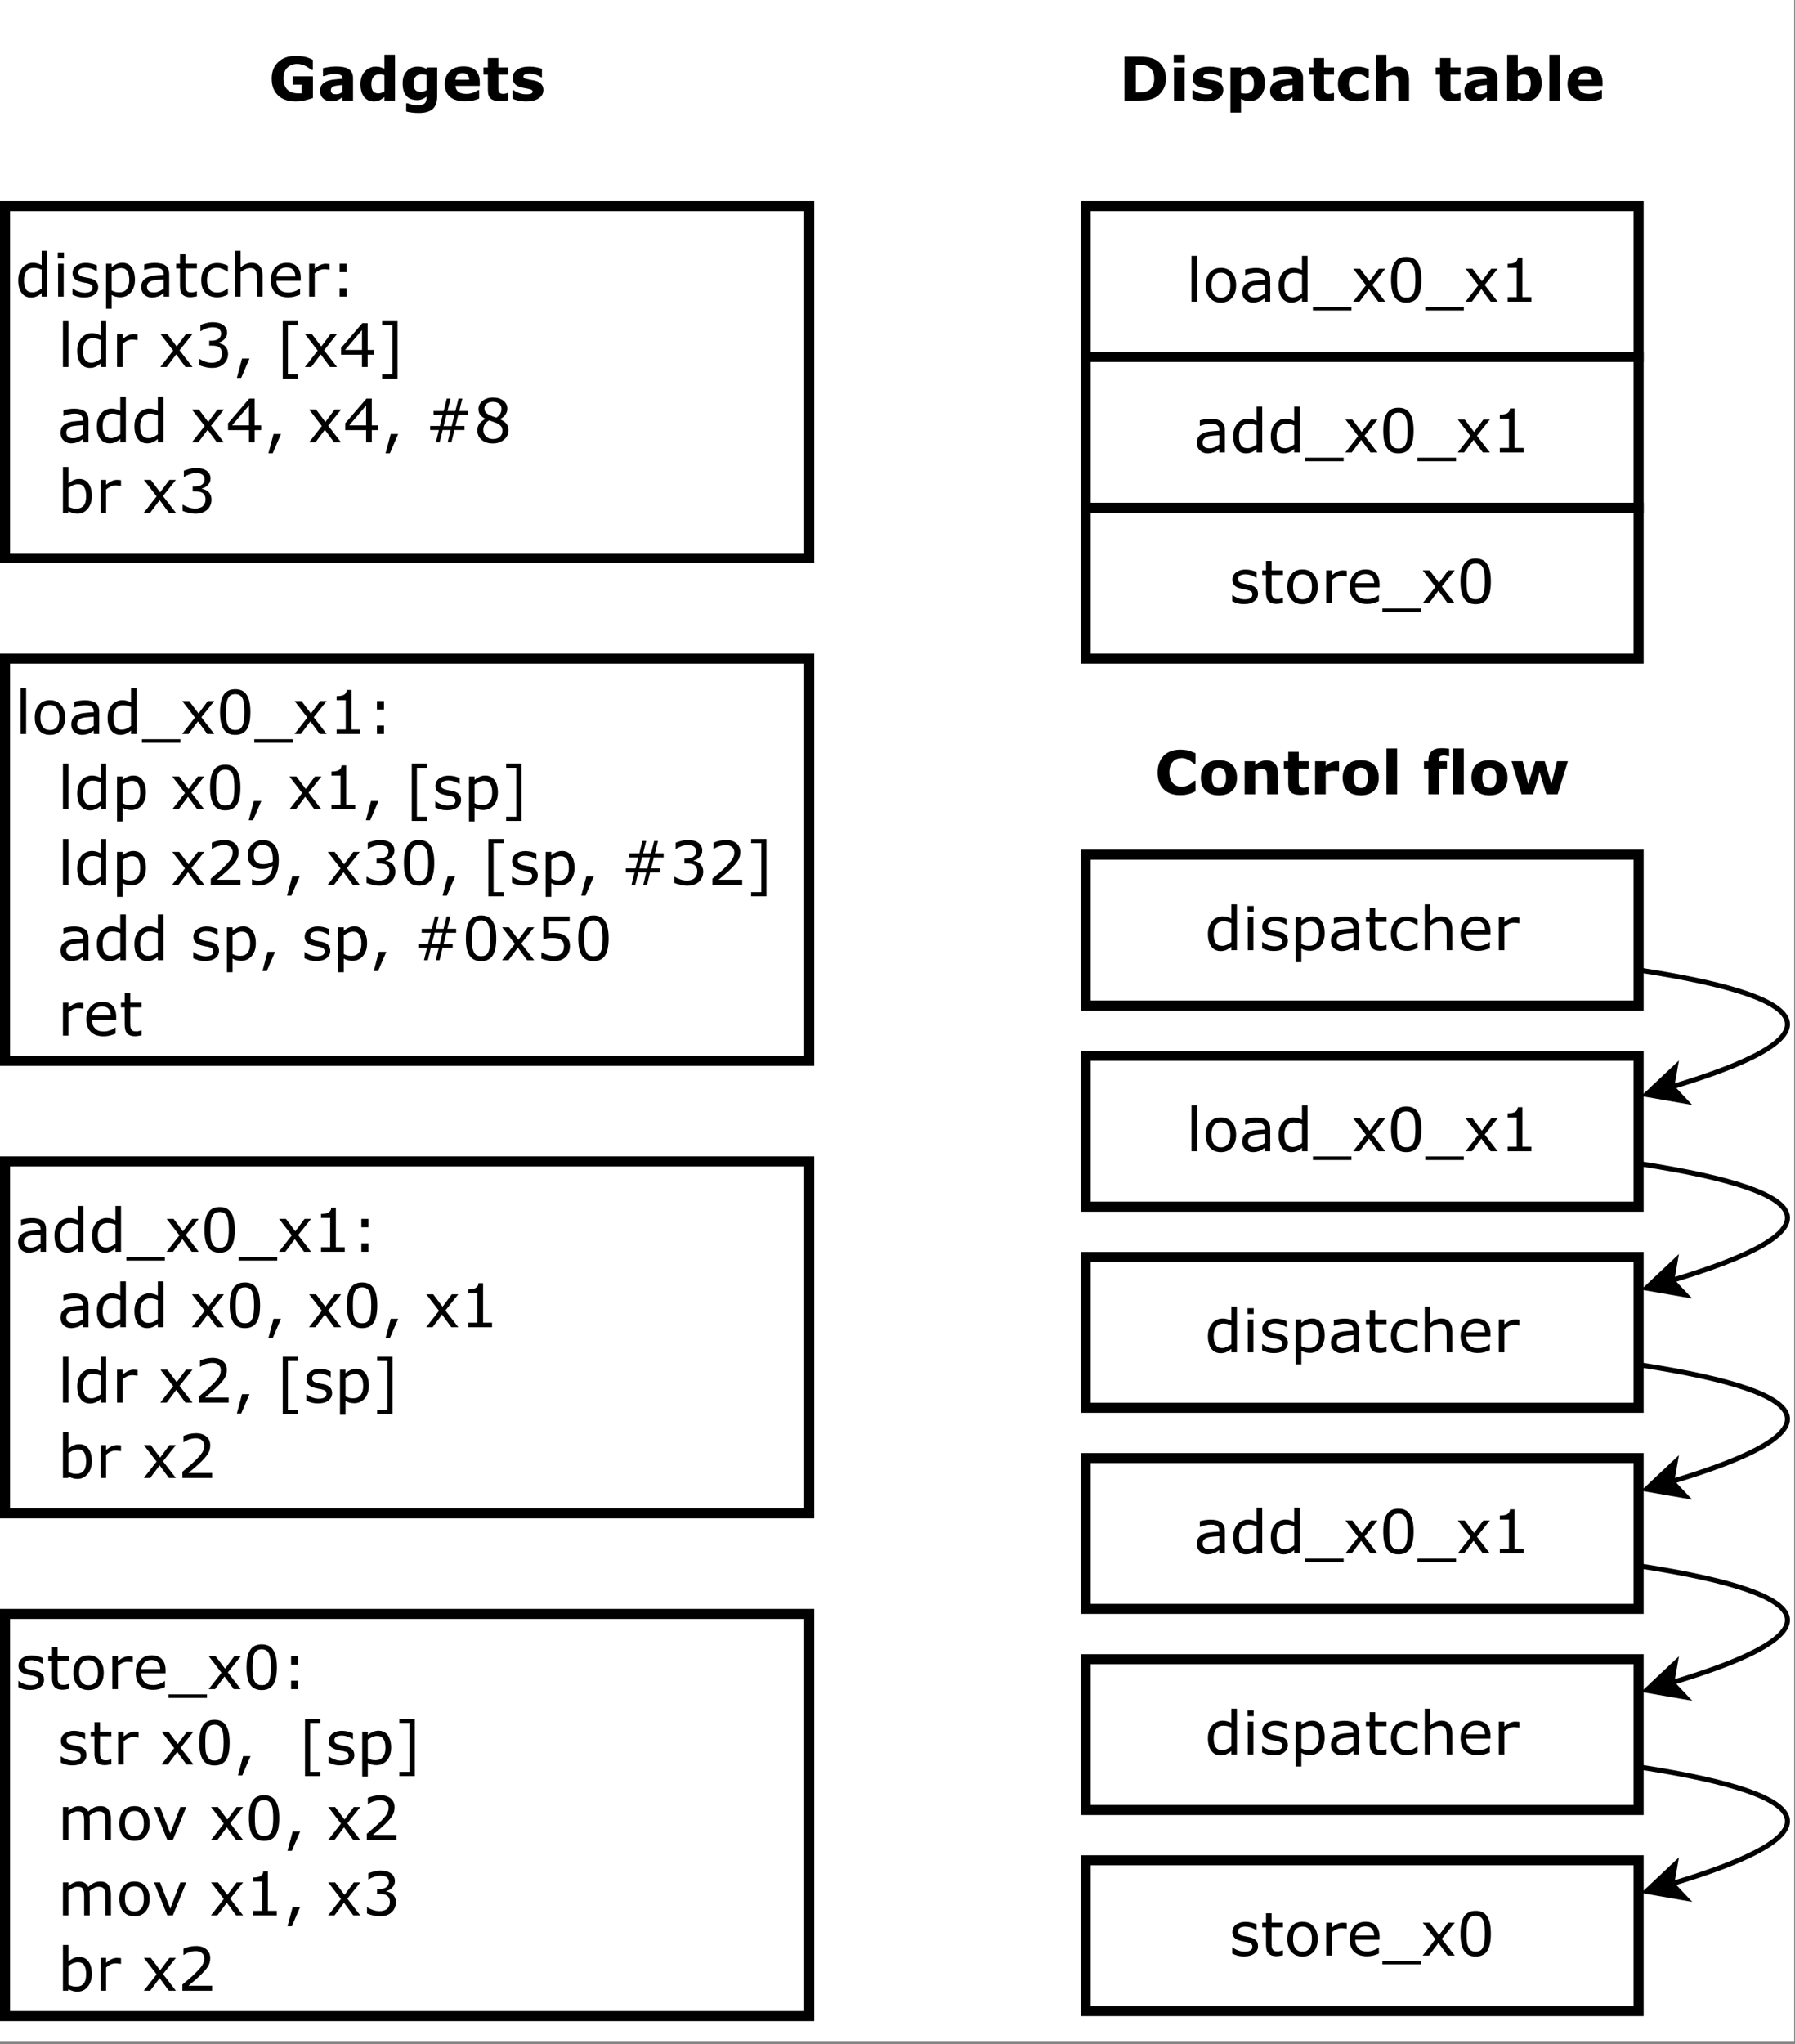 <?xml version="1.0" encoding="UTF-8" standalone="no"?>
<svg 
   width="267.12pt"
   height="304.08pt"
   viewBox="0 0 267.12 304.08"
   version="1.1"
   id="svg1062"
   xmlns:xlink="http://www.w3.org/1999/xlink"
   xmlns="http://www.w3.org/2000/svg"
   xmlns:svg="http://www.w3.org/2000/svg" content="%3Cmxfile%20host%3D%22app.diagrams.net%22%20modified%3D%222022-06-28T18%3A43%3A59.356Z%22%20agent%3D%225.0%20(Macintosh%3B%20Intel%20Mac%20OS%20X%2010_15_7)%20AppleWebKit%2F537.36%20(KHTML%2C%20like%20Gecko)%20Chrome%2F103.0.0.0%20Safari%2F537.36%22%20etag%3D%22IeldqbUXtZ7w4Ui0zYWE%22%20version%3D%2220.0.3%22%20type%3D%22device%22%3E%3Cdiagram%20id%3D%22fxIJh0yVrG4eyXGoAQvC%22%20name%3D%22Page-1%22%3E7ZzZcuI4FIafhku6vGADlwE66eqlaqpS0zM9NymBBagjW44swMzTj4QkL9gOJGEddBOkY20%2B%2FydZkhW33GGYPlAQz3%2BQAOKWYwVpyx21HMfr%2BPyvMKyloe8qw4yiQJrs3PCI%2FoXKaCnrAgUwKSVkhGCG4rJxQqIITljJBiglq3KyKcHlWmMwUzVaueFxAjCsJPsLBWwurT2nm9u%2FQDSb65ptvy%2BvhEAnVgUncxCQVcHkfm65Q0oIk6EwHUIsfKf9IvPdN1zNGkZhxPbJMBx9Ww6s3934T%2Fzwfep8Tb%2F2HtqqlCXAC3XDAUpiwCZzSFvuXcvxMS98MKY8NBMhbQnQsmACYcwD0TiJN3ELBzyDlbotZ8h%2FW94g7bS8kc7L21jOvkeJIAhEiR1Zov5tOW7vI6WOdTPri9jIxtaaBUoWUQCFOy1%2BeTVHDD7GYCKurjj83DZnIeYxmwcTRslzxgxXewAwmkU8jOFUFD8lEbsHIcKiZ%2FyENAARyGotyqo1gpTBtGBSMj9AEkJG1%2BJO5NVORyGn%2BpyroqscYNtXtnkB3q6yAdVnZlnJOVY8oMh6A2VOhTLt8bjkYf9lIXrDIAR0hqINf5YVp1Ir4a%2F2ElAE%2BG%2B0CCFFE5kkIjQEuCYVBAlrg4SHGxJykSBnvXoVowi2tW%2B2LupWilEHgyQpNT22iwnKLPKOFdXeb6nRnBLAFlQMerLi9oSEIYmKF3a1InmlFaKy5lYkmxFYVGw7yvOFmqaS9tymua3UhgkInlLrKbULwwiHR9ZebhE3S9dUzPG2zfDyP%2BVl656rTbyLYwz5rUWbcTBoJ5uRt66c7UG%2BATMcCJhSSz1R7OxZxfOVnlUGWYPsRSHr9BWzrlWEVs%2BIXMfwa%2Fi9RH7lJF6jWkDWSj3LEGuIfRux1dp23MHBgeZCHwLbo64zj7CgtJ09V5S9Y60ovcYVpSLxXSuVJikPq88BBPE9b%2BcK367Rwz2WHn6jHq%2BPT1O1ASLGhuIeyLZI%2FMlR0ajcry5eI%2F%2FcGnWPrFHCCIVPadNYeQUS9c8tUc9slN3anCYf2cw%2BmcHlYhdt2T5ZYb%2FMwGpgvTBY1YtHx2zmGlSve2thrEG%2Bve0FZ9%2FthaO9sO6befitDQDZ6tVMww0tFziz4Vrm0%2B9qJjPTMeheKrohWRZXjgeZ0xhIDaTHgNTWRysMpEeAtOlVgvUehK0xmDzPNqsZngATeWDZQhFiaJ%2FbeDdClfhrRFyqQ5pWmXX3UD3%2Bfd0LTNfec4F5iPfXqyT4%2BfSP%2F2J9o%2FD3M3sBX5z7mnP3ma%2B1W0fqID5PxsAYw4Lrx42u5w5hdf4dShxGEYmgYA9hvGXSXp9wN4uz%2FwPhXjQB%2BE5dCFEQiGpqBS1Lfryj7b5fVrJdp6R1pFd2tUo2n23PVHoAwQyyxAgoumL30gR0dws45O6gRJQ0xWRldNx0xPKrc9vpVXTsn1LGTqOMN3kiyO73T3eWoVaQAx7RKvxP2vUK4p1bkOYzWjcpiOOeW5DmA1lvFqTufNy16dE9tx7Np69usoO49rkFaX4N92ZBag4nXpscZ3%2BA2HVrnS2%2FTRZ0uXGb8AuMgjvxP%2FhiNiu2X8RmVtFve01WuQfp%2Bu%2BsRB75JTJ8cjwdH6WqBBlb61iKWJaPh2W2rqeieS4R0ZkahUvIgirYXp3vMED5Ym%2F3RBUG%2BsMDDRgUZPZqVNY2CjFgaAlLja2TXtXwB0GbrqMo627P4%2FX3C3QR8r5VrhygnQU5zlZB0jGVgjggYF1IFosESXODe055AWn3S5894AFZYo555tMPkF%2B3SLwV8i%2BU1OyUyIdJ7XgnIZVbPnknYLVuJWxYPS%2Br%2FqFY7Z2IVf80rNZtEhhWz8qqax2IVdc5DauudRpW6%2FZPDKvnZbVzKFb9E7Ha%2BSCrPJp%2FMkwmz7%2B75n7%2BDw%3D%3D%3C%2Fdiagram%3E%3C%2Fmxfile%3E">
  <rect x="0" y="0" width="267.12" height="304.08" fill="#808080" stroke="none"/>
  <defs
     id="defs178">
    <g
       id="g158">
      <g
         id="glyph-0-0" />
      <g
         id="glyph-0-1">
        <path
           d="M 4.781 0 L 3.953 0 L 3.953 -0.516 C 3.711 -0.305 3.461 -0.145 3.203 -0.031 C 2.953 0.082 2.676 0.141 2.375 0.141 C 1.789 0.141 1.328 -0.082 0.984 -0.531 C 0.641 -0.988 0.469 -1.613 0.469 -2.406 C 0.469 -2.82 0.523 -3.191 0.641 -3.516 C 0.766 -3.836 0.926 -4.113 1.125 -4.344 C 1.32 -4.562 1.551 -4.727 1.812 -4.844 C 2.082 -4.969 2.359 -5.031 2.641 -5.031 C 2.898 -5.031 3.129 -5 3.328 -4.938 C 3.523 -4.883 3.734 -4.801 3.953 -4.688 L 3.953 -6.812 L 4.781 -6.812 Z M 3.953 -1.203 L 3.953 -4.016 C 3.734 -4.109 3.535 -4.176 3.359 -4.219 C 3.18 -4.258 2.988 -4.281 2.781 -4.281 C 2.32 -4.281 1.961 -4.117 1.703 -3.797 C 1.453 -3.473 1.328 -3.016 1.328 -2.422 C 1.328 -1.836 1.426 -1.395 1.625 -1.094 C 1.82 -0.789 2.141 -0.641 2.578 -0.641 C 2.805 -0.641 3.039 -0.691 3.281 -0.797 C 3.52 -0.898 3.742 -1.035 3.953 -1.203 Z M 3.953 -1.203 "
           id="path3" />
      </g>
      <g
         id="glyph-0-2">
        <path
           d="M 1.688 -5.703 L 0.766 -5.703 L 0.766 -6.562 L 1.688 -6.562 Z M 1.641 0 L 0.812 0 L 0.812 -4.891 L 1.641 -4.891 Z M 1.641 0 "
           id="path6" />
      </g>
      <g
         id="glyph-0-3">
        <path
           d="M 4.312 -1.406 C 4.312 -0.957 4.125 -0.586 3.75 -0.297 C 3.383 -0.016 2.879 0.125 2.234 0.125 C 1.867 0.125 1.535 0.082 1.234 0 C 0.93 -0.094 0.68 -0.191 0.484 -0.297 L 0.484 -1.219 L 0.531 -1.219 C 0.789 -1.02 1.078 -0.863 1.391 -0.75 C 1.711 -0.633 2.02 -0.578 2.312 -0.578 C 2.664 -0.578 2.945 -0.633 3.156 -0.75 C 3.363 -0.863 3.469 -1.051 3.469 -1.312 C 3.469 -1.5 3.41 -1.645 3.297 -1.75 C 3.18 -1.844 2.969 -1.926 2.656 -2 C 2.539 -2.02 2.391 -2.047 2.203 -2.078 C 2.016 -2.117 1.844 -2.16 1.688 -2.203 C 1.258 -2.316 0.953 -2.484 0.766 -2.703 C 0.586 -2.922 0.5 -3.191 0.5 -3.516 C 0.5 -3.711 0.539 -3.898 0.625 -4.078 C 0.707 -4.266 0.832 -4.426 1 -4.562 C 1.164 -4.695 1.375 -4.805 1.625 -4.891 C 1.883 -4.973 2.172 -5.016 2.484 -5.016 C 2.773 -5.016 3.066 -4.977 3.359 -4.906 C 3.66 -4.832 3.91 -4.742 4.109 -4.641 L 4.109 -3.766 L 4.062 -3.766 C 3.852 -3.922 3.598 -4.051 3.297 -4.156 C 2.992 -4.258 2.703 -4.312 2.422 -4.312 C 2.117 -4.312 1.863 -4.254 1.656 -4.141 C 1.445 -4.023 1.344 -3.852 1.344 -3.625 C 1.344 -3.426 1.406 -3.273 1.531 -3.172 C 1.656 -3.066 1.852 -2.984 2.125 -2.922 C 2.281 -2.891 2.453 -2.852 2.641 -2.812 C 2.828 -2.781 2.984 -2.75 3.109 -2.719 C 3.492 -2.633 3.789 -2.484 4 -2.266 C 4.207 -2.047 4.312 -1.758 4.312 -1.406 Z M 4.312 -1.406 "
           id="path9" />
      </g>
      <g
         id="glyph-0-4">
        <path
           d="M 5.109 -2.5 C 5.109 -2.102 5.051 -1.738 4.938 -1.406 C 4.82 -1.082 4.664 -0.805 4.469 -0.578 C 4.27 -0.367 4.039 -0.203 3.781 -0.078 C 3.52 0.035 3.242 0.094 2.953 0.094 C 2.703 0.094 2.473 0.066 2.266 0.016 C 2.055 -0.035 1.848 -0.125 1.641 -0.25 L 1.641 1.797 L 0.812 1.797 L 0.812 -4.891 L 1.641 -4.891 L 1.641 -4.375 C 1.859 -4.562 2.102 -4.719 2.375 -4.844 C 2.645 -4.969 2.938 -5.031 3.25 -5.031 C 3.832 -5.031 4.285 -4.805 4.609 -4.359 C 4.941 -3.91 5.109 -3.289 5.109 -2.5 Z M 4.266 -2.484 C 4.266 -3.078 4.16 -3.52 3.953 -3.812 C 3.754 -4.102 3.445 -4.25 3.031 -4.25 C 2.801 -4.25 2.566 -4.195 2.328 -4.094 C 2.086 -3.988 1.859 -3.852 1.641 -3.688 L 1.641 -0.922 C 1.867 -0.805 2.066 -0.727 2.234 -0.688 C 2.398 -0.656 2.594 -0.641 2.812 -0.641 C 3.27 -0.641 3.625 -0.797 3.875 -1.109 C 4.133 -1.422 4.266 -1.879 4.266 -2.484 Z M 4.266 -2.484 "
           id="path12" />
      </g>
      <g
         id="glyph-0-5">
        <path
           d="M 4.609 0 L 3.797 0 L 3.797 -0.516 C 3.723 -0.473 3.625 -0.406 3.5 -0.312 C 3.375 -0.219 3.254 -0.145 3.141 -0.094 C 3.004 -0.031 2.844 0.02 2.656 0.062 C 2.477 0.113 2.27 0.141 2.031 0.141 C 1.594 0.141 1.219 -0.004 0.906 -0.297 C 0.602 -0.586 0.453 -0.961 0.453 -1.422 C 0.453 -1.785 0.531 -2.082 0.688 -2.312 C 0.852 -2.539 1.082 -2.723 1.375 -2.859 C 1.676 -2.992 2.035 -3.082 2.453 -3.125 C 2.867 -3.176 3.316 -3.211 3.797 -3.234 L 3.797 -3.359 C 3.797 -3.547 3.758 -3.695 3.688 -3.812 C 3.625 -3.938 3.531 -4.035 3.406 -4.109 C 3.289 -4.18 3.148 -4.227 2.984 -4.25 C 2.828 -4.27 2.66 -4.281 2.484 -4.281 C 2.266 -4.281 2.02 -4.25 1.75 -4.188 C 1.488 -4.133 1.219 -4.055 0.938 -3.953 L 0.891 -3.953 L 0.891 -4.781 C 1.047 -4.832 1.273 -4.883 1.578 -4.938 C 1.891 -4.988 2.191 -5.016 2.484 -5.016 C 2.828 -5.016 3.125 -4.984 3.375 -4.922 C 3.633 -4.867 3.859 -4.773 4.047 -4.641 C 4.234 -4.504 4.375 -4.328 4.469 -4.109 C 4.562 -3.898 4.609 -3.633 4.609 -3.312 Z M 3.797 -1.203 L 3.797 -2.562 C 3.547 -2.551 3.25 -2.531 2.906 -2.5 C 2.562 -2.469 2.289 -2.426 2.094 -2.375 C 1.863 -2.301 1.676 -2.191 1.531 -2.047 C 1.383 -1.91 1.312 -1.719 1.312 -1.469 C 1.312 -1.195 1.395 -0.988 1.562 -0.844 C 1.727 -0.695 1.984 -0.625 2.328 -0.625 C 2.617 -0.625 2.883 -0.68 3.125 -0.797 C 3.363 -0.91 3.586 -1.047 3.797 -1.203 Z M 3.797 -1.203 "
           id="path15" />
      </g>
      <g
         id="glyph-0-6">
        <path
           d="M 3.344 -0.047 C 3.195 -0.004 3.031 0.023 2.844 0.047 C 2.664 0.078 2.504 0.094 2.359 0.094 C 1.859 0.094 1.477 -0.035 1.219 -0.297 C 0.957 -0.566 0.828 -1 0.828 -1.594 L 0.828 -4.203 L 0.266 -4.203 L 0.266 -4.891 L 0.828 -4.891 L 0.828 -6.297 L 1.656 -6.297 L 1.656 -4.891 L 3.344 -4.891 L 3.344 -4.203 L 1.656 -4.203 L 1.656 -1.969 C 1.656 -1.707 1.66 -1.504 1.672 -1.359 C 1.68 -1.223 1.723 -1.094 1.797 -0.969 C 1.859 -0.844 1.941 -0.754 2.047 -0.703 C 2.16 -0.648 2.336 -0.625 2.578 -0.625 C 2.703 -0.625 2.836 -0.645 2.984 -0.688 C 3.129 -0.727 3.238 -0.758 3.312 -0.781 L 3.344 -0.781 Z M 3.344 -0.047 "
           id="path18" />
      </g>
      <g
         id="glyph-0-7">
        <path
           d="M 4.422 -0.312 C 4.148 -0.176 3.891 -0.07 3.641 0 C 3.398 0.07 3.141 0.109 2.859 0.109 C 2.504 0.109 2.176 0.055 1.875 -0.047 C 1.582 -0.148 1.332 -0.305 1.125 -0.516 C 0.914 -0.723 0.75 -0.988 0.625 -1.312 C 0.508 -1.633 0.453 -2.008 0.453 -2.438 C 0.453 -3.238 0.672 -3.863 1.109 -4.312 C 1.555 -4.77 2.141 -5 2.859 -5 C 3.141 -5 3.414 -4.957 3.688 -4.875 C 3.957 -4.801 4.203 -4.707 4.422 -4.594 L 4.422 -3.688 L 4.391 -3.688 C 4.129 -3.875 3.863 -4.02 3.594 -4.125 C 3.332 -4.238 3.078 -4.297 2.828 -4.297 C 2.359 -4.297 1.988 -4.133 1.719 -3.812 C 1.445 -3.5 1.312 -3.039 1.312 -2.438 C 1.312 -1.844 1.441 -1.391 1.703 -1.078 C 1.973 -0.766 2.348 -0.609 2.828 -0.609 C 2.992 -0.609 3.16 -0.629 3.328 -0.672 C 3.504 -0.711 3.66 -0.77 3.797 -0.844 C 3.91 -0.906 4.02 -0.969 4.125 -1.031 C 4.238 -1.102 4.328 -1.164 4.391 -1.219 L 4.422 -1.219 Z M 4.422 -0.312 "
           id="path21" />
      </g>
      <g
         id="glyph-0-8">
        <path
           d="M 4.906 0 L 4.078 0 L 4.078 -2.781 C 4.078 -3.008 4.062 -3.223 4.031 -3.422 C 4.008 -3.617 3.961 -3.77 3.891 -3.875 C 3.816 -4 3.711 -4.094 3.578 -4.156 C 3.441 -4.219 3.266 -4.25 3.047 -4.25 C 2.816 -4.25 2.578 -4.191 2.328 -4.078 C 2.086 -3.961 1.859 -3.82 1.641 -3.656 L 1.641 0 L 0.812 0 L 0.812 -6.812 L 1.641 -6.812 L 1.641 -4.344 C 1.891 -4.562 2.148 -4.727 2.422 -4.844 C 2.703 -4.969 2.988 -5.031 3.281 -5.031 C 3.801 -5.031 4.203 -4.867 4.484 -4.547 C 4.766 -4.234 4.906 -3.773 4.906 -3.172 Z M 4.906 0 "
           id="path24" />
      </g>
      <g
         id="glyph-0-9">
        <path
           d="M 4.906 -2.359 L 1.297 -2.359 C 1.297 -2.055 1.344 -1.789 1.438 -1.562 C 1.531 -1.344 1.656 -1.164 1.812 -1.031 C 1.957 -0.883 2.133 -0.773 2.344 -0.703 C 2.551 -0.641 2.785 -0.609 3.047 -0.609 C 3.367 -0.609 3.695 -0.672 4.031 -0.797 C 4.375 -0.93 4.617 -1.066 4.766 -1.203 L 4.812 -1.203 L 4.812 -0.297 C 4.531 -0.18 4.242 -0.082 3.953 0 C 3.672 0.07 3.367 0.109 3.047 0.109 C 2.234 0.109 1.598 -0.109 1.141 -0.547 C 0.691 -0.984 0.469 -1.609 0.469 -2.422 C 0.469 -3.223 0.688 -3.859 1.125 -4.328 C 1.562 -4.797 2.133 -5.031 2.844 -5.031 C 3.5 -5.031 4.004 -4.836 4.359 -4.453 C 4.723 -4.066 4.906 -3.52 4.906 -2.812 Z M 4.109 -2.984 C 4.098 -3.422 3.984 -3.754 3.766 -3.984 C 3.555 -4.223 3.234 -4.344 2.797 -4.344 C 2.359 -4.344 2.008 -4.211 1.75 -3.953 C 1.488 -3.691 1.336 -3.367 1.297 -2.984 Z M 4.109 -2.984 "
           id="path27" />
      </g>
      <g
         id="glyph-0-10">
        <path
           d="M 3.859 -4 L 3.812 -4 C 3.695 -4.02 3.578 -4.035 3.453 -4.047 C 3.336 -4.066 3.203 -4.078 3.047 -4.078 C 2.797 -4.078 2.551 -4.02 2.312 -3.906 C 2.082 -3.789 1.859 -3.645 1.641 -3.469 L 1.641 0 L 0.812 0 L 0.812 -4.891 L 1.641 -4.891 L 1.641 -4.172 C 1.961 -4.43 2.25 -4.613 2.5 -4.719 C 2.75 -4.832 3.004 -4.891 3.266 -4.891 C 3.41 -4.891 3.516 -4.883 3.578 -4.875 C 3.641 -4.875 3.734 -4.863 3.859 -4.844 Z M 3.859 -4 "
           id="path30" />
      </g>
      <g
         id="glyph-0-11">
        <path
           d="M 2.562 -3.641 L 1.516 -3.641 L 1.516 -4.891 L 2.562 -4.891 Z M 2.562 0 L 1.516 0 L 1.516 -1.25 L 2.562 -1.25 Z M 2.562 0 "
           id="path33" />
      </g>
      <g
         id="glyph-0-12" />
      <g
         id="glyph-0-13">
        <path
           d="M 1.641 0 L 0.812 0 L 0.812 -6.812 L 1.641 -6.812 Z M 1.641 0 "
           id="path37" />
      </g>
      <g
         id="glyph-0-14">
        <path
           d="M 5.047 0 L 4 0 L 2.625 -1.875 L 1.219 0 L 0.266 0 L 2.172 -2.438 L 0.281 -4.891 L 1.312 -4.891 L 2.703 -3.047 L 4.078 -4.891 L 5.047 -4.891 L 3.125 -2.484 Z M 5.047 0 "
           id="path40" />
      </g>
      <g
         id="glyph-0-15">
        <path
           d="M 4.547 -3.141 C 4.68 -3.016 4.797 -2.852 4.891 -2.656 C 4.984 -2.469 5.031 -2.227 5.031 -1.938 C 5.031 -1.633 4.973 -1.359 4.859 -1.109 C 4.754 -0.859 4.602 -0.645 4.406 -0.469 C 4.188 -0.258 3.926 -0.102 3.625 0 C 3.332 0.094 3.008 0.141 2.656 0.141 C 2.301 0.141 1.945 0.094 1.594 0 C 1.238 -0.082 0.953 -0.176 0.734 -0.281 L 0.734 -1.188 L 0.797 -1.188 C 1.047 -1.031 1.336 -0.895 1.672 -0.781 C 2.004 -0.676 2.328 -0.625 2.641 -0.625 C 2.828 -0.625 3.023 -0.656 3.234 -0.719 C 3.441 -0.781 3.609 -0.867 3.734 -0.984 C 3.867 -1.109 3.969 -1.25 4.031 -1.406 C 4.102 -1.562 4.141 -1.758 4.141 -2 C 4.141 -2.227 4.098 -2.422 4.016 -2.578 C 3.941 -2.734 3.844 -2.852 3.719 -2.938 C 3.582 -3.031 3.422 -3.094 3.234 -3.125 C 3.047 -3.156 2.844 -3.172 2.625 -3.172 L 2.234 -3.172 L 2.234 -3.906 L 2.547 -3.906 C 2.984 -3.906 3.332 -3.992 3.594 -4.172 C 3.863 -4.359 4 -4.633 4 -5 C 4 -5.156 3.961 -5.289 3.891 -5.406 C 3.828 -5.52 3.738 -5.617 3.625 -5.703 C 3.5 -5.773 3.363 -5.828 3.219 -5.859 C 3.07 -5.891 2.91 -5.906 2.734 -5.906 C 2.453 -5.906 2.156 -5.852 1.844 -5.75 C 1.531 -5.645 1.238 -5.504 0.969 -5.328 L 0.922 -5.328 L 0.922 -6.25 C 1.129 -6.344 1.406 -6.43 1.75 -6.516 C 2.094 -6.609 2.426 -6.656 2.75 -6.656 C 3.07 -6.656 3.352 -6.625 3.594 -6.562 C 3.832 -6.508 4.051 -6.414 4.25 -6.281 C 4.457 -6.145 4.613 -5.977 4.719 -5.781 C 4.832 -5.582 4.891 -5.348 4.891 -5.078 C 4.891 -4.723 4.758 -4.41 4.5 -4.141 C 4.25 -3.867 3.953 -3.695 3.609 -3.625 L 3.609 -3.562 C 3.742 -3.539 3.898 -3.492 4.078 -3.422 C 4.266 -3.348 4.422 -3.254 4.547 -3.141 Z M 4.547 -3.141 "
           id="path43" />
      </g>
      <g
         id="glyph-0-16">
        <path
           d="M 2.516 -1.25 L 1.281 1.625 L 0.641 1.625 L 1.406 -1.25 Z M 2.516 -1.25 "
           id="path46" />
      </g>
      <g
         id="glyph-0-17">
        <path
           d="M 3.328 1.719 L 1.047 1.719 L 1.047 -6.812 L 3.328 -6.812 L 3.328 -6.188 L 1.812 -6.188 L 1.812 1.094 L 3.328 1.094 Z M 3.328 1.719 "
           id="path49" />
      </g>
      <g
         id="glyph-0-18">
        <path
           d="M 5.266 -1.828 L 4.297 -1.828 L 4.297 0 L 3.453 0 L 3.453 -1.828 L 0.344 -1.828 L 0.344 -2.844 L 3.5 -6.516 L 4.297 -6.516 L 4.297 -2.531 L 5.266 -2.531 Z M 3.453 -2.531 L 3.453 -5.484 L 0.938 -2.531 Z M 3.453 -2.531 "
           id="path52" />
      </g>
      <g
         id="glyph-0-19">
        <path
           d="M 3.031 1.719 L 0.75 1.719 L 0.75 1.094 L 2.266 1.094 L 2.266 -6.188 L 0.75 -6.188 L 0.75 -6.812 L 3.031 -6.812 Z M 3.031 1.719 "
           id="path55" />
      </g>
      <g
         id="glyph-0-20">
        <path
           d="M 6.484 -4.078 L 5.031 -4.078 L 4.625 -2.438 L 5.969 -2.438 L 5.969 -1.844 L 4.469 -1.844 L 4.016 0 L 3.453 0 L 3.906 -1.844 L 2.719 -1.844 L 2.266 0 L 1.703 0 L 2.156 -1.844 L 0.859 -1.844 L 0.859 -2.438 L 2.312 -2.438 L 2.719 -4.078 L 1.359 -4.078 L 1.359 -4.672 L 2.875 -4.672 L 3.328 -6.516 L 3.891 -6.516 L 3.438 -4.672 L 4.609 -4.672 L 5.078 -6.516 L 5.641 -6.516 L 5.188 -4.672 L 6.484 -4.672 Z M 4.469 -4.094 L 3.281 -4.094 L 2.859 -2.422 L 4.062 -2.422 Z M 4.469 -4.094 "
           id="path58" />
      </g>
      <g
         id="glyph-0-21">
        <path
           d="M 5.172 -1.812 C 5.172 -1.25 4.945 -0.781 4.5 -0.406 C 4.062 -0.031 3.508 0.156 2.844 0.156 C 2.145 0.156 1.582 -0.023 1.156 -0.391 C 0.738 -0.766 0.531 -1.234 0.531 -1.797 C 0.531 -2.16 0.633 -2.488 0.844 -2.781 C 1.062 -3.07 1.359 -3.305 1.734 -3.484 L 1.734 -3.5 C 1.391 -3.688 1.129 -3.891 0.953 -4.109 C 0.785 -4.336 0.703 -4.617 0.703 -4.953 C 0.703 -5.441 0.906 -5.848 1.312 -6.172 C 1.719 -6.504 2.227 -6.672 2.844 -6.672 C 3.5 -6.672 4.02 -6.516 4.406 -6.203 C 4.801 -5.891 5 -5.492 5 -5.016 C 5 -4.711 4.906 -4.422 4.719 -4.141 C 4.531 -3.859 4.258 -3.633 3.906 -3.469 L 3.906 -3.453 C 4.312 -3.273 4.625 -3.055 4.844 -2.797 C 5.062 -2.535 5.172 -2.207 5.172 -1.812 Z M 4.125 -5 C 4.125 -5.312 4.004 -5.562 3.766 -5.75 C 3.523 -5.938 3.219 -6.031 2.844 -6.031 C 2.477 -6.031 2.176 -5.941 1.938 -5.766 C 1.707 -5.586 1.594 -5.348 1.594 -5.047 C 1.594 -4.836 1.648 -4.656 1.766 -4.5 C 1.879 -4.352 2.055 -4.219 2.297 -4.094 C 2.41 -4.039 2.566 -3.973 2.766 -3.891 C 2.973 -3.805 3.172 -3.738 3.359 -3.688 C 3.648 -3.875 3.848 -4.07 3.953 -4.281 C 4.066 -4.488 4.125 -4.727 4.125 -5 Z M 4.266 -1.734 C 4.266 -2.004 4.203 -2.219 4.078 -2.375 C 3.961 -2.539 3.734 -2.707 3.391 -2.875 C 3.254 -2.938 3.102 -2.992 2.938 -3.047 C 2.781 -3.098 2.566 -3.176 2.297 -3.281 C 2.023 -3.133 1.812 -2.938 1.656 -2.688 C 1.5 -2.445 1.422 -2.172 1.422 -1.859 C 1.422 -1.473 1.555 -1.148 1.828 -0.891 C 2.098 -0.629 2.441 -0.5 2.859 -0.5 C 3.285 -0.5 3.625 -0.609 3.875 -0.828 C 4.133 -1.047 4.266 -1.348 4.266 -1.734 Z M 4.266 -1.734 "
           id="path61" />
      </g>
      <g
         id="glyph-0-22">
        <path
           d="M 5.109 -2.484 C 5.109 -2.078 5.051 -1.707 4.938 -1.375 C 4.82 -1.051 4.664 -0.781 4.469 -0.562 C 4.27 -0.32 4.047 -0.145 3.797 -0.031 C 3.547 0.082 3.27 0.141 2.969 0.141 C 2.695 0.141 2.457 0.102 2.25 0.031 C 2.039 -0.031 1.836 -0.117 1.641 -0.234 L 1.578 0 L 0.812 0 L 0.812 -6.812 L 1.641 -6.812 L 1.641 -4.375 C 1.867 -4.562 2.113 -4.719 2.375 -4.844 C 2.633 -4.969 2.926 -5.031 3.25 -5.031 C 3.82 -5.031 4.273 -4.805 4.609 -4.359 C 4.941 -3.922 5.109 -3.297 5.109 -2.484 Z M 4.266 -2.469 C 4.266 -3.051 4.164 -3.492 3.969 -3.797 C 3.781 -4.098 3.473 -4.25 3.047 -4.25 C 2.805 -4.25 2.562 -4.195 2.312 -4.094 C 2.07 -3.988 1.848 -3.852 1.641 -3.688 L 1.641 -0.891 C 1.867 -0.785 2.066 -0.711 2.234 -0.672 C 2.398 -0.629 2.594 -0.609 2.812 -0.609 C 3.258 -0.609 3.613 -0.754 3.875 -1.047 C 4.133 -1.348 4.266 -1.82 4.266 -2.469 Z M 4.266 -2.469 "
           id="path64" />
      </g>
      <g
         id="glyph-0-23">
        <path
           d="M 4.984 -2.438 C 4.984 -1.645 4.773 -1.016 4.359 -0.547 C 3.953 -0.086 3.406 0.141 2.719 0.141 C 2.031 0.141 1.484 -0.086 1.078 -0.547 C 0.672 -1.016 0.469 -1.645 0.469 -2.438 C 0.469 -3.238 0.672 -3.867 1.078 -4.328 C 1.484 -4.797 2.031 -5.031 2.719 -5.031 C 3.406 -5.031 3.953 -4.797 4.359 -4.328 C 4.773 -3.867 4.984 -3.238 4.984 -2.438 Z M 4.125 -2.438 C 4.125 -3.07 4 -3.539 3.75 -3.844 C 3.508 -4.156 3.164 -4.312 2.719 -4.312 C 2.27 -4.312 1.922 -4.156 1.672 -3.844 C 1.43 -3.539 1.312 -3.07 1.312 -2.438 C 1.312 -1.832 1.438 -1.367 1.688 -1.047 C 1.938 -0.734 2.281 -0.578 2.719 -0.578 C 3.156 -0.578 3.5 -0.734 3.75 -1.047 C 4 -1.359 4.125 -1.82 4.125 -2.438 Z M 4.125 -2.438 "
           id="path67" />
      </g>
      <g
         id="glyph-0-24">
        <path
           d="M 5.719 1.312 L -0.016 1.312 L -0.016 0.781 L 5.719 0.781 Z M 5.719 1.312 "
           id="path70" />
      </g>
      <g
         id="glyph-0-25">
        <path
           d="M 5.109 -3.266 C 5.109 -2.086 4.926 -1.223 4.562 -0.672 C 4.195 -0.129 3.629 0.141 2.859 0.141 C 2.078 0.141 1.504 -0.133 1.141 -0.688 C 0.773 -1.25 0.594 -2.102 0.594 -3.25 C 0.594 -4.414 0.773 -5.273 1.141 -5.828 C 1.504 -6.379 2.078 -6.656 2.859 -6.656 C 3.641 -6.656 4.207 -6.375 4.562 -5.812 C 4.926 -5.25 5.109 -4.398 5.109 -3.266 Z M 3.953 -1.281 C 4.055 -1.508 4.125 -1.785 4.156 -2.109 C 4.195 -2.43 4.219 -2.816 4.219 -3.266 C 4.219 -3.703 4.195 -4.082 4.156 -4.406 C 4.125 -4.738 4.055 -5.02 3.953 -5.25 C 3.848 -5.477 3.707 -5.645 3.531 -5.75 C 3.352 -5.863 3.129 -5.922 2.859 -5.922 C 2.578 -5.922 2.348 -5.863 2.172 -5.75 C 1.992 -5.645 1.852 -5.473 1.75 -5.234 C 1.645 -5.023 1.57 -4.742 1.531 -4.391 C 1.5 -4.047 1.484 -3.664 1.484 -3.25 C 1.484 -2.801 1.5 -2.422 1.531 -2.109 C 1.562 -1.805 1.633 -1.531 1.75 -1.281 C 1.844 -1.062 1.977 -0.891 2.156 -0.766 C 2.332 -0.648 2.566 -0.594 2.859 -0.594 C 3.129 -0.594 3.352 -0.645 3.531 -0.75 C 3.719 -0.863 3.859 -1.039 3.953 -1.281 Z M 3.953 -1.281 "
           id="path73" />
      </g>
      <g
         id="glyph-0-26">
        <path
           d="M 4.75 0 L 1.219 0 L 1.219 -0.672 L 2.578 -0.672 L 2.578 -5.031 L 1.219 -5.031 L 1.219 -5.625 C 1.406 -5.625 1.602 -5.641 1.812 -5.672 C 2.02 -5.703 2.176 -5.75 2.281 -5.812 C 2.414 -5.883 2.52 -5.977 2.594 -6.094 C 2.676 -6.207 2.723 -6.359 2.734 -6.547 L 3.422 -6.547 L 3.422 -0.672 L 4.75 -0.672 Z M 4.75 0 "
           id="path76" />
      </g>
      <g
         id="glyph-0-27">
        <path
           d="M 5.125 0 L 0.703 0 L 0.703 -0.922 C 1.016 -1.18 1.32 -1.441 1.625 -1.703 C 1.938 -1.961 2.223 -2.223 2.484 -2.484 C 3.047 -3.023 3.43 -3.457 3.641 -3.781 C 3.848 -4.102 3.953 -4.445 3.953 -4.812 C 3.953 -5.156 3.836 -5.422 3.609 -5.609 C 3.391 -5.805 3.082 -5.906 2.688 -5.906 C 2.414 -5.906 2.125 -5.859 1.812 -5.766 C 1.508 -5.672 1.207 -5.523 0.906 -5.328 L 0.859 -5.328 L 0.859 -6.25 C 1.066 -6.352 1.344 -6.445 1.688 -6.531 C 2.039 -6.613 2.379 -6.656 2.703 -6.656 C 3.367 -6.656 3.891 -6.492 4.266 -6.172 C 4.648 -5.848 4.844 -5.41 4.844 -4.859 C 4.844 -4.609 4.812 -4.375 4.75 -4.156 C 4.688 -3.945 4.594 -3.75 4.469 -3.562 C 4.352 -3.375 4.219 -3.191 4.062 -3.016 C 3.914 -2.848 3.734 -2.656 3.516 -2.438 C 3.203 -2.133 2.879 -1.836 2.547 -1.547 C 2.211 -1.254 1.898 -0.988 1.609 -0.75 L 5.125 -0.75 Z M 5.125 0 "
           id="path79" />
      </g>
      <g
         id="glyph-0-28">
        <path
           d="M 5.109 -3.656 C 5.109 -3.082 5.039 -2.562 4.906 -2.094 C 4.781 -1.633 4.586 -1.242 4.328 -0.922 C 4.055 -0.586 3.723 -0.328 3.328 -0.141 C 2.93 0.035 2.461 0.125 1.922 0.125 C 1.766 0.125 1.617 0.113 1.484 0.094 C 1.348 0.082 1.227 0.062 1.125 0.031 L 1.125 -0.812 L 1.172 -0.812 C 1.254 -0.77 1.375 -0.727 1.531 -0.688 C 1.688 -0.645 1.859 -0.625 2.047 -0.625 C 2.691 -0.625 3.195 -0.816 3.562 -1.203 C 3.926 -1.586 4.141 -2.125 4.203 -2.812 C 3.93 -2.645 3.676 -2.523 3.438 -2.453 C 3.195 -2.391 2.938 -2.359 2.656 -2.359 C 2.383 -2.359 2.141 -2.383 1.922 -2.438 C 1.703 -2.488 1.484 -2.586 1.266 -2.734 C 1.016 -2.91 0.82 -3.133 0.688 -3.406 C 0.562 -3.688 0.5 -4.02 0.5 -4.406 C 0.5 -5.07 0.719 -5.613 1.156 -6.031 C 1.594 -6.445 2.125 -6.656 2.75 -6.656 C 3.07 -6.656 3.363 -6.602 3.625 -6.5 C 3.895 -6.406 4.129 -6.258 4.328 -6.062 C 4.578 -5.82 4.77 -5.508 4.906 -5.125 C 5.039 -4.75 5.109 -4.258 5.109 -3.656 Z M 4.219 -3.844 C 4.219 -4.289 4.172 -4.648 4.078 -4.922 C 3.992 -5.203 3.867 -5.422 3.703 -5.578 C 3.566 -5.703 3.414 -5.789 3.25 -5.844 C 3.094 -5.906 2.926 -5.938 2.75 -5.938 C 2.32 -5.938 1.988 -5.805 1.75 -5.547 C 1.508 -5.285 1.391 -4.914 1.391 -4.438 C 1.391 -4.156 1.426 -3.926 1.5 -3.75 C 1.582 -3.582 1.719 -3.43 1.906 -3.297 C 2.031 -3.203 2.172 -3.141 2.328 -3.109 C 2.492 -3.078 2.672 -3.062 2.859 -3.062 C 3.086 -3.062 3.316 -3.094 3.547 -3.156 C 3.785 -3.219 4.004 -3.305 4.203 -3.422 C 4.211 -3.484 4.219 -3.547 4.219 -3.609 C 4.219 -3.672 4.219 -3.75 4.219 -3.844 Z M 4.219 -3.844 "
           id="path82" />
      </g>
      <g
         id="glyph-0-29">
        <path
           d="M 5.062 -2.078 C 5.062 -1.766 5.004 -1.469 4.891 -1.188 C 4.785 -0.914 4.633 -0.688 4.438 -0.5 C 4.227 -0.289 3.977 -0.129 3.688 -0.016 C 3.406 0.086 3.07 0.141 2.688 0.141 C 2.332 0.141 1.988 0.098 1.656 0.016 C 1.32 -0.055 1.039 -0.145 0.812 -0.25 L 0.812 -1.172 L 0.875 -1.172 C 1.113 -1.016 1.395 -0.883 1.719 -0.781 C 2.039 -0.676 2.359 -0.625 2.672 -0.625 C 2.879 -0.625 3.078 -0.648 3.266 -0.703 C 3.461 -0.766 3.633 -0.867 3.781 -1.016 C 3.914 -1.141 4.016 -1.289 4.078 -1.469 C 4.141 -1.645 4.172 -1.848 4.172 -2.078 C 4.172 -2.297 4.133 -2.484 4.062 -2.641 C 3.988 -2.797 3.879 -2.922 3.734 -3.016 C 3.586 -3.129 3.406 -3.207 3.188 -3.25 C 2.969 -3.289 2.723 -3.312 2.453 -3.312 C 2.203 -3.312 1.957 -3.297 1.719 -3.266 C 1.477 -3.234 1.27 -3.195 1.094 -3.156 L 1.094 -6.516 L 5.016 -6.516 L 5.016 -5.75 L 1.938 -5.75 L 1.938 -4.016 C 2.062 -4.023 2.191 -4.035 2.328 -4.047 C 2.461 -4.055 2.578 -4.062 2.672 -4.062 C 3.023 -4.062 3.332 -4.031 3.594 -3.969 C 3.863 -3.906 4.109 -3.797 4.328 -3.641 C 4.566 -3.484 4.75 -3.273 4.875 -3.016 C 5 -2.766 5.062 -2.453 5.062 -2.078 Z M 5.062 -2.078 "
           id="path85" />
      </g>
      <g
         id="glyph-0-30">
        <path
           d="M 7.953 0 L 7.125 0 L 7.125 -2.781 C 7.125 -2.988 7.113 -3.191 7.094 -3.391 C 7.07 -3.586 7.031 -3.742 6.969 -3.859 C 6.906 -3.984 6.812 -4.078 6.688 -4.141 C 6.562 -4.211 6.379 -4.25 6.141 -4.25 C 5.91 -4.25 5.68 -4.188 5.453 -4.062 C 5.223 -3.945 4.992 -3.801 4.766 -3.625 C 4.766 -3.562 4.77 -3.484 4.781 -3.391 C 4.789 -3.305 4.797 -3.219 4.797 -3.125 L 4.797 0 L 3.969 0 L 3.969 -2.781 C 3.969 -3 3.957 -3.203 3.938 -3.391 C 3.914 -3.586 3.875 -3.742 3.812 -3.859 C 3.75 -3.992 3.656 -4.094 3.531 -4.156 C 3.406 -4.219 3.223 -4.25 2.984 -4.25 C 2.766 -4.25 2.539 -4.191 2.312 -4.078 C 2.082 -3.961 1.859 -3.82 1.641 -3.656 L 1.641 0 L 0.812 0 L 0.812 -4.891 L 1.641 -4.891 L 1.641 -4.344 C 1.891 -4.562 2.141 -4.727 2.391 -4.844 C 2.648 -4.969 2.926 -5.031 3.219 -5.031 C 3.551 -5.031 3.832 -4.957 4.062 -4.812 C 4.301 -4.676 4.473 -4.484 4.578 -4.234 C 4.91 -4.516 5.211 -4.719 5.484 -4.844 C 5.766 -4.969 6.062 -5.031 6.375 -5.031 C 6.914 -5.031 7.312 -4.863 7.562 -4.531 C 7.82 -4.207 7.953 -3.754 7.953 -3.172 Z M 7.953 0 "
           id="path88" />
      </g>
      <g
         id="glyph-0-31">
        <path
           d="M 5.047 -4.891 L 3.062 0 L 2.234 0 L 0.266 -4.891 L 1.156 -4.891 L 2.672 -1 L 4.172 -4.891 Z M 5.047 -4.891 "
           id="path91" />
      </g>
      <g
         id="glyph-1-0" />
      <g
         id="glyph-1-1" />
      <g
         id="glyph-2-0" />
      <g
         id="glyph-2-1">
        <path
           d="M 7 -3.25 C 7 -2.645 6.859 -2.102 6.578 -1.625 C 6.297 -1.145 5.945 -0.773 5.531 -0.516 C 5.207 -0.328 4.852 -0.191 4.469 -0.109 C 4.094 -0.035 3.645 0 3.125 0 L 0.828 0 L 0.828 -6.516 L 3.203 -6.516 C 3.734 -6.516 4.191 -6.469 4.578 -6.375 C 4.961 -6.289 5.285 -6.172 5.547 -6.016 C 5.992 -5.734 6.348 -5.359 6.609 -4.891 C 6.867 -4.43 7 -3.883 7 -3.25 Z M 5.25 -3.266 C 5.25 -3.691 5.172 -4.055 5.016 -4.359 C 4.859 -4.672 4.613 -4.91 4.281 -5.078 C 4.102 -5.172 3.926 -5.227 3.75 -5.25 C 3.57 -5.281 3.301 -5.297 2.938 -5.297 L 2.516 -5.297 L 2.516 -1.219 L 2.938 -1.219 C 3.332 -1.219 3.625 -1.234 3.812 -1.266 C 4 -1.305 4.18 -1.375 4.359 -1.469 C 4.672 -1.645 4.895 -1.879 5.031 -2.172 C 5.176 -2.473 5.25 -2.836 5.25 -3.266 Z M 5.25 -3.266 "
           id="path97" />
      </g>
      <g
         id="glyph-2-2">
        <path
           d="M 2.328 0 L 0.75 0 L 0.75 -4.922 L 2.328 -4.922 Z M 2.359 -5.625 L 0.703 -5.625 L 0.703 -6.812 L 2.359 -6.812 Z M 2.359 -5.625 "
           id="path100" />
      </g>
      <g
         id="glyph-2-3">
        <path
           d="M 5.016 -1.562 C 5.016 -1.051 4.785 -0.641 4.328 -0.328 C 3.879 -0.016 3.258 0.141 2.469 0.141 C 2.031 0.141 1.629 0.098 1.266 0.016 C 0.91 -0.066 0.629 -0.16 0.422 -0.266 L 0.422 -1.547 L 0.562 -1.547 C 0.633 -1.492 0.723 -1.438 0.828 -1.375 C 0.93 -1.312 1.082 -1.238 1.281 -1.156 C 1.438 -1.094 1.617 -1.035 1.828 -0.984 C 2.035 -0.941 2.258 -0.922 2.5 -0.922 C 2.801 -0.922 3.023 -0.953 3.172 -1.016 C 3.328 -1.086 3.406 -1.191 3.406 -1.328 C 3.406 -1.441 3.359 -1.523 3.266 -1.578 C 3.18 -1.641 3.02 -1.691 2.781 -1.734 C 2.656 -1.766 2.492 -1.797 2.297 -1.828 C 2.098 -1.859 1.914 -1.895 1.75 -1.938 C 1.312 -2.051 0.984 -2.227 0.766 -2.469 C 0.547 -2.719 0.438 -3.031 0.438 -3.406 C 0.438 -3.875 0.66 -4.266 1.109 -4.578 C 1.555 -4.891 2.172 -5.047 2.953 -5.047 C 3.316 -5.047 3.664 -5.008 4 -4.938 C 4.344 -4.863 4.609 -4.785 4.797 -4.703 L 4.797 -3.453 L 4.656 -3.453 C 4.426 -3.617 4.16 -3.75 3.859 -3.844 C 3.555 -3.945 3.254 -4 2.953 -4 C 2.703 -4 2.488 -3.961 2.312 -3.891 C 2.133 -3.828 2.047 -3.727 2.047 -3.594 C 2.047 -3.477 2.082 -3.391 2.156 -3.328 C 2.238 -3.266 2.426 -3.207 2.719 -3.156 C 2.883 -3.113 3.055 -3.078 3.234 -3.047 C 3.422 -3.023 3.609 -2.988 3.797 -2.938 C 4.211 -2.832 4.52 -2.66 4.719 -2.422 C 4.914 -2.191 5.016 -1.906 5.016 -1.562 Z M 5.016 -1.562 "
           id="path103" />
      </g>
      <g
         id="glyph-2-4">
        <path
           d="M 5.875 -2.531 C 5.875 -2.125 5.812 -1.754 5.688 -1.422 C 5.562 -1.086 5.398 -0.812 5.203 -0.594 C 4.992 -0.363 4.754 -0.191 4.484 -0.078 C 4.223 0.035 3.941 0.094 3.641 0.094 C 3.359 0.094 3.117 0.062 2.922 0 C 2.723 -0.051 2.523 -0.133 2.328 -0.25 L 2.328 1.797 L 0.75 1.797 L 0.75 -4.922 L 2.328 -4.922 L 2.328 -4.406 C 2.566 -4.594 2.812 -4.742 3.062 -4.859 C 3.312 -4.984 3.602 -5.047 3.938 -5.047 C 4.551 -5.047 5.023 -4.82 5.359 -4.375 C 5.703 -3.926 5.875 -3.312 5.875 -2.531 Z M 4.25 -2.5 C 4.25 -2.977 4.164 -3.32 4 -3.531 C 3.844 -3.75 3.586 -3.859 3.234 -3.859 C 3.086 -3.859 2.93 -3.836 2.766 -3.797 C 2.609 -3.754 2.461 -3.688 2.328 -3.594 L 2.328 -1.125 C 2.43 -1.082 2.539 -1.055 2.656 -1.047 C 2.781 -1.035 2.898 -1.031 3.016 -1.031 C 3.43 -1.031 3.738 -1.148 3.938 -1.391 C 4.145 -1.641 4.25 -2.008 4.25 -2.5 Z M 4.25 -2.5 "
           id="path106" />
      </g>
      <g
         id="glyph-2-5">
        <path
           d="M 3.719 -1.281 L 3.719 -2.312 C 3.508 -2.289 3.281 -2.266 3.031 -2.234 C 2.781 -2.203 2.594 -2.164 2.469 -2.125 C 2.312 -2.07 2.191 -2 2.109 -1.906 C 2.023 -1.812 1.984 -1.688 1.984 -1.531 C 1.984 -1.438 1.988 -1.352 2 -1.281 C 2.02 -1.219 2.066 -1.16 2.141 -1.109 C 2.203 -1.047 2.281 -1 2.375 -0.969 C 2.469 -0.945 2.613 -0.938 2.812 -0.938 C 2.969 -0.938 3.125 -0.969 3.281 -1.031 C 3.445 -1.094 3.594 -1.176 3.719 -1.281 Z M 3.719 -0.516 C 3.633 -0.453 3.531 -0.375 3.406 -0.281 C 3.281 -0.195 3.16 -0.129 3.047 -0.078 C 2.891 -0.004 2.727 0.047 2.562 0.078 C 2.406 0.109 2.223 0.125 2.016 0.125 C 1.555 0.125 1.164 -0.016 0.844 -0.297 C 0.531 -0.586 0.375 -0.957 0.375 -1.406 C 0.375 -1.77 0.453 -2.062 0.609 -2.281 C 0.773 -2.508 1.004 -2.691 1.297 -2.828 C 1.586 -2.961 1.945 -3.055 2.375 -3.109 C 2.812 -3.16 3.266 -3.203 3.734 -3.234 L 3.734 -3.266 C 3.734 -3.535 3.617 -3.719 3.391 -3.812 C 3.172 -3.914 2.848 -3.969 2.422 -3.969 C 2.16 -3.969 1.879 -3.922 1.578 -3.828 C 1.285 -3.742 1.078 -3.676 0.953 -3.625 L 0.812 -3.625 L 0.812 -4.812 C 0.977 -4.852 1.25 -4.906 1.625 -4.969 C 2 -5.031 2.375 -5.062 2.75 -5.062 C 3.645 -5.062 4.289 -4.922 4.688 -4.641 C 5.082 -4.367 5.281 -3.938 5.281 -3.344 L 5.281 0 L 3.719 0 Z M 3.719 -0.516 "
           id="path109" />
      </g>
      <g
         id="glyph-2-6">
        <path
           d="M 3.891 -0.047 C 3.723 -0.004 3.539 0.023 3.344 0.047 C 3.156 0.078 2.926 0.094 2.656 0.094 C 2.039 0.094 1.582 -0.023 1.281 -0.266 C 0.988 -0.516 0.844 -0.941 0.844 -1.547 L 0.844 -3.844 L 0.188 -3.844 L 0.188 -4.922 L 0.844 -4.922 L 0.844 -6.328 L 2.406 -6.328 L 2.406 -4.922 L 3.891 -4.922 L 3.891 -3.844 L 2.406 -3.844 L 2.406 -2.109 C 2.406 -1.93 2.406 -1.781 2.406 -1.656 C 2.414 -1.531 2.441 -1.414 2.484 -1.312 C 2.523 -1.207 2.598 -1.125 2.703 -1.062 C 2.805 -1.008 2.957 -0.984 3.156 -0.984 C 3.238 -0.984 3.344 -1 3.469 -1.031 C 3.602 -1.062 3.695 -1.094 3.75 -1.125 L 3.891 -1.125 Z M 3.891 -0.047 "
           id="path112" />
      </g>
      <g
         id="glyph-2-7">
        <path
           d="M 3.312 0.125 C 2.875 0.125 2.477 0.078 2.125 -0.016 C 1.77 -0.117 1.461 -0.281 1.203 -0.5 C 0.941 -0.707 0.738 -0.973 0.594 -1.297 C 0.457 -1.617 0.391 -2 0.391 -2.438 C 0.391 -2.895 0.461 -3.289 0.609 -3.625 C 0.766 -3.957 0.977 -4.234 1.25 -4.453 C 1.52 -4.66 1.828 -4.812 2.172 -4.906 C 2.523 -5 2.891 -5.047 3.266 -5.047 C 3.598 -5.047 3.906 -5.008 4.188 -4.938 C 4.469 -4.863 4.734 -4.77 4.984 -4.656 L 4.984 -3.312 L 4.75 -3.312 C 4.688 -3.363 4.613 -3.426 4.531 -3.5 C 4.445 -3.57 4.344 -3.641 4.219 -3.703 C 4.094 -3.766 3.957 -3.816 3.812 -3.859 C 3.676 -3.898 3.516 -3.922 3.328 -3.922 C 2.898 -3.922 2.57 -3.785 2.344 -3.516 C 2.125 -3.254 2.016 -2.895 2.016 -2.438 C 2.016 -1.969 2.129 -1.609 2.359 -1.359 C 2.586 -1.117 2.914 -1 3.344 -1 C 3.539 -1 3.719 -1.02 3.875 -1.062 C 4.039 -1.102 4.176 -1.156 4.281 -1.219 C 4.383 -1.281 4.473 -1.344 4.547 -1.406 C 4.617 -1.469 4.688 -1.531 4.75 -1.594 L 4.984 -1.594 L 4.984 -0.25 C 4.734 -0.133 4.473 -0.047 4.203 0.016 C 3.93 0.086 3.633 0.125 3.312 0.125 Z M 3.312 0.125 "
           id="path115" />
      </g>
      <g
         id="glyph-2-8">
        <path
           d="M 5.688 0 L 4.094 0 L 4.094 -2.438 C 4.094 -2.633 4.082 -2.832 4.062 -3.031 C 4.039 -3.227 4.008 -3.375 3.969 -3.469 C 3.906 -3.57 3.816 -3.648 3.703 -3.703 C 3.586 -3.754 3.43 -3.781 3.234 -3.781 C 3.086 -3.781 2.941 -3.754 2.797 -3.703 C 2.648 -3.66 2.492 -3.586 2.328 -3.484 L 2.328 0 L 0.75 0 L 0.75 -6.812 L 2.328 -6.812 L 2.328 -4.375 C 2.598 -4.594 2.863 -4.758 3.125 -4.875 C 3.383 -4.988 3.672 -5.047 3.984 -5.047 C 4.516 -5.047 4.93 -4.891 5.234 -4.578 C 5.535 -4.273 5.688 -3.816 5.688 -3.203 Z M 5.688 0 "
           id="path118" />
      </g>
      <g
         id="glyph-2-9" />
      <g
         id="glyph-2-10">
        <path
           d="M 5.875 -2.531 C 5.875 -1.75 5.66 -1.113 5.234 -0.625 C 4.805 -0.145 4.273 0.094 3.641 0.094 C 3.359 0.094 3.113 0.062 2.906 0 C 2.695 -0.051 2.504 -0.133 2.328 -0.25 L 2.25 0 L 0.75 0 L 0.75 -6.812 L 2.328 -6.812 L 2.328 -4.406 C 2.566 -4.594 2.812 -4.742 3.062 -4.859 C 3.312 -4.984 3.602 -5.047 3.938 -5.047 C 4.562 -5.047 5.039 -4.82 5.375 -4.375 C 5.707 -3.926 5.875 -3.312 5.875 -2.531 Z M 4.25 -2.5 C 4.25 -2.938 4.176 -3.27 4.031 -3.5 C 3.883 -3.738 3.617 -3.859 3.234 -3.859 C 3.086 -3.859 2.93 -3.836 2.766 -3.797 C 2.609 -3.754 2.461 -3.688 2.328 -3.594 L 2.328 -1.125 C 2.43 -1.082 2.535 -1.055 2.641 -1.047 C 2.742 -1.035 2.867 -1.031 3.016 -1.031 C 3.43 -1.031 3.738 -1.148 3.938 -1.391 C 4.145 -1.641 4.25 -2.008 4.25 -2.5 Z M 4.25 -2.5 "
           id="path122" />
      </g>
      <g
         id="glyph-2-11">
        <path
           d="M 2.328 0 L 0.75 0 L 0.75 -6.812 L 2.328 -6.812 Z M 2.328 0 "
           id="path125" />
      </g>
      <g
         id="glyph-2-12">
        <path
           d="M 5.594 -2.172 L 1.984 -2.172 C 2.004 -1.785 2.148 -1.488 2.422 -1.281 C 2.691 -1.082 3.086 -0.984 3.609 -0.984 C 3.941 -0.984 4.266 -1.039 4.578 -1.156 C 4.891 -1.27 5.141 -1.398 5.328 -1.547 L 5.5 -1.547 L 5.5 -0.281 C 5.145 -0.133 4.805 -0.031 4.484 0.031 C 4.172 0.094 3.82 0.125 3.438 0.125 C 2.457 0.125 1.703 -0.094 1.172 -0.531 C 0.648 -0.977 0.391 -1.613 0.391 -2.438 C 0.391 -3.238 0.633 -3.879 1.125 -4.359 C 1.625 -4.836 2.305 -5.078 3.172 -5.078 C 3.973 -5.078 4.578 -4.875 4.984 -4.469 C 5.391 -4.062 5.594 -3.477 5.594 -2.719 Z M 4.016 -3.094 C 4.004 -3.426 3.922 -3.672 3.766 -3.828 C 3.617 -3.992 3.379 -4.078 3.047 -4.078 C 2.742 -4.078 2.492 -4 2.297 -3.844 C 2.109 -3.688 2 -3.438 1.969 -3.094 Z M 4.016 -3.094 "
           id="path128" />
      </g>
      <g
         id="glyph-2-13">
        <path
           d="M 6.594 -0.375 C 6.301 -0.258 5.914 -0.145 5.438 -0.031 C 4.957 0.082 4.477 0.141 4 0.141 C 2.883 0.141 2.016 -0.16 1.391 -0.766 C 0.766 -1.367 0.453 -2.203 0.453 -3.266 C 0.453 -4.273 0.77 -5.086 1.406 -5.703 C 2.039 -6.328 2.922 -6.641 4.047 -6.641 C 4.473 -6.641 4.879 -6.602 5.266 -6.531 C 5.66 -6.457 6.098 -6.301 6.578 -6.062 L 6.578 -4.547 L 6.391 -4.547 C 6.305 -4.609 6.188 -4.691 6.031 -4.797 C 5.875 -4.91 5.723 -5.008 5.578 -5.094 C 5.398 -5.188 5.195 -5.266 4.969 -5.328 C 4.75 -5.398 4.508 -5.438 4.25 -5.438 C 3.957 -5.438 3.688 -5.391 3.438 -5.297 C 3.195 -5.211 2.984 -5.078 2.797 -4.891 C 2.609 -4.723 2.461 -4.504 2.359 -4.234 C 2.254 -3.961 2.203 -3.648 2.203 -3.297 C 2.203 -2.578 2.391 -2.023 2.766 -1.641 C 3.148 -1.254 3.719 -1.062 4.469 -1.062 C 4.531 -1.062 4.598 -1.062 4.672 -1.062 C 4.754 -1.07 4.828 -1.078 4.891 -1.078 L 4.891 -2.359 L 3.594 -2.359 L 3.594 -3.594 L 6.594 -3.594 Z M 6.594 -0.375 "
           id="path131" />
      </g>
      <g
         id="glyph-2-14">
        <path
           d="M 5.531 0 L 3.953 0 L 3.953 -0.516 C 3.68 -0.285 3.426 -0.117 3.188 -0.016 C 2.945 0.086 2.676 0.141 2.375 0.141 C 1.77 0.141 1.285 -0.086 0.922 -0.547 C 0.566 -1.016 0.391 -1.641 0.391 -2.422 C 0.391 -2.836 0.445 -3.207 0.562 -3.531 C 0.688 -3.852 0.859 -4.129 1.078 -4.359 C 1.273 -4.578 1.516 -4.742 1.797 -4.859 C 2.078 -4.984 2.359 -5.047 2.641 -5.047 C 2.941 -5.047 3.188 -5.016 3.375 -4.953 C 3.562 -4.891 3.754 -4.812 3.953 -4.719 L 3.953 -6.812 L 5.531 -6.812 Z M 3.953 -1.359 L 3.953 -3.766 C 3.836 -3.816 3.719 -3.852 3.594 -3.875 C 3.477 -3.895 3.367 -3.906 3.266 -3.906 C 2.848 -3.906 2.535 -3.773 2.328 -3.516 C 2.117 -3.254 2.016 -2.895 2.016 -2.438 C 2.016 -1.957 2.098 -1.609 2.266 -1.391 C 2.43 -1.172 2.695 -1.062 3.062 -1.062 C 3.207 -1.062 3.359 -1.086 3.516 -1.141 C 3.68 -1.191 3.828 -1.266 3.953 -1.359 Z M 3.953 -1.359 "
           id="path134" />
      </g>
      <g
         id="glyph-2-15">
        <path
           d="M 5.531 -0.562 C 5.531 -0.102 5.461 0.281 5.328 0.594 C 5.191 0.914 5.008 1.164 4.781 1.344 C 4.539 1.52 4.254 1.648 3.922 1.734 C 3.586 1.816 3.211 1.859 2.797 1.859 C 2.453 1.859 2.113 1.836 1.781 1.797 C 1.445 1.754 1.16 1.703 0.922 1.641 L 0.922 0.406 L 1.109 0.406 C 1.305 0.488 1.539 0.562 1.812 0.625 C 2.094 0.688 2.344 0.719 2.562 0.719 C 2.852 0.719 3.086 0.688 3.266 0.625 C 3.453 0.57 3.594 0.5 3.688 0.406 C 3.781 0.312 3.848 0.191 3.891 0.047 C 3.93 -0.098 3.953 -0.273 3.953 -0.484 L 3.953 -0.578 C 3.766 -0.422 3.551 -0.297 3.312 -0.203 C 3.082 -0.109 2.828 -0.062 2.547 -0.062 C 1.859 -0.062 1.328 -0.27 0.953 -0.688 C 0.578 -1.102 0.391 -1.734 0.391 -2.578 C 0.391 -2.984 0.445 -3.332 0.562 -3.625 C 0.676 -3.926 0.836 -4.188 1.047 -4.406 C 1.234 -4.613 1.469 -4.77 1.75 -4.875 C 2.039 -4.988 2.332 -5.047 2.625 -5.047 C 2.883 -5.047 3.125 -5.016 3.344 -4.953 C 3.562 -4.891 3.758 -4.805 3.938 -4.703 L 4 -4.922 L 5.531 -4.922 Z M 3.953 -1.547 L 3.953 -3.781 C 3.859 -3.82 3.742 -3.852 3.609 -3.875 C 3.484 -3.895 3.367 -3.906 3.266 -3.906 C 2.848 -3.906 2.535 -3.785 2.328 -3.547 C 2.117 -3.305 2.016 -2.973 2.016 -2.547 C 2.016 -2.078 2.102 -1.75 2.281 -1.562 C 2.457 -1.375 2.719 -1.281 3.062 -1.281 C 3.227 -1.281 3.383 -1.301 3.531 -1.344 C 3.688 -1.395 3.828 -1.461 3.953 -1.547 Z M 3.953 -1.547 "
           id="path137" />
      </g>
      <g
         id="glyph-2-16">
        <path
           d="M 3.781 0.125 C 3.289 0.125 2.844 0.055 2.438 -0.078 C 2.031 -0.223 1.676 -0.441 1.375 -0.734 C 1.082 -1.016 0.852 -1.363 0.688 -1.781 C 0.531 -2.207 0.453 -2.695 0.453 -3.25 C 0.453 -3.77 0.531 -4.238 0.688 -4.656 C 0.844 -5.082 1.066 -5.441 1.359 -5.734 C 1.641 -6.023 1.988 -6.25 2.406 -6.406 C 2.832 -6.562 3.289 -6.641 3.781 -6.641 C 4.062 -6.641 4.312 -6.625 4.531 -6.594 C 4.75 -6.57 4.953 -6.535 5.141 -6.484 C 5.336 -6.422 5.516 -6.352 5.672 -6.281 C 5.828 -6.219 5.969 -6.16 6.094 -6.109 L 6.094 -4.531 L 5.891 -4.531 C 5.805 -4.594 5.703 -4.672 5.578 -4.766 C 5.461 -4.867 5.32 -4.969 5.156 -5.062 C 5 -5.156 4.828 -5.234 4.641 -5.297 C 4.453 -5.359 4.254 -5.391 4.047 -5.391 C 3.805 -5.391 3.578 -5.352 3.359 -5.281 C 3.148 -5.207 2.957 -5.082 2.781 -4.906 C 2.602 -4.738 2.461 -4.52 2.359 -4.25 C 2.254 -3.977 2.203 -3.645 2.203 -3.25 C 2.203 -2.844 2.258 -2.5 2.375 -2.219 C 2.488 -1.945 2.633 -1.734 2.812 -1.578 C 2.988 -1.41 3.188 -1.289 3.406 -1.219 C 3.625 -1.156 3.836 -1.125 4.047 -1.125 C 4.254 -1.125 4.457 -1.156 4.656 -1.219 C 4.852 -1.281 5.039 -1.363 5.219 -1.469 C 5.352 -1.551 5.484 -1.641 5.609 -1.734 C 5.734 -1.836 5.832 -1.926 5.906 -2 L 6.094 -2 L 6.094 -0.438 C 5.926 -0.363 5.766 -0.289 5.609 -0.219 C 5.461 -0.156 5.312 -0.102 5.156 -0.062 C 4.938 0 4.734 0.047 4.547 0.078 C 4.359 0.109 4.102 0.125 3.781 0.125 Z M 3.781 0.125 "
           id="path140" />
      </g>
      <g
         id="glyph-2-17">
        <path
           d="M 5.766 -2.453 C 5.766 -1.648 5.531 -1.016 5.062 -0.547 C 4.594 -0.078 3.93 0.156 3.078 0.156 C 2.223 0.156 1.562 -0.078 1.094 -0.547 C 0.625 -1.016 0.391 -1.648 0.391 -2.453 C 0.391 -3.266 0.625 -3.906 1.094 -4.375 C 1.57 -4.844 2.234 -5.078 3.078 -5.078 C 3.93 -5.078 4.594 -4.844 5.062 -4.375 C 5.531 -3.906 5.766 -3.266 5.766 -2.453 Z M 3.828 -1.266 C 3.93 -1.391 4.008 -1.539 4.062 -1.719 C 4.113 -1.895 4.141 -2.141 4.141 -2.453 C 4.141 -2.734 4.113 -2.973 4.062 -3.172 C 4.008 -3.367 3.938 -3.523 3.844 -3.641 C 3.75 -3.766 3.633 -3.848 3.5 -3.891 C 3.375 -3.941 3.234 -3.969 3.078 -3.969 C 2.922 -3.969 2.785 -3.945 2.672 -3.906 C 2.555 -3.863 2.441 -3.785 2.328 -3.672 C 2.234 -3.555 2.156 -3.398 2.094 -3.203 C 2.039 -3.004 2.016 -2.754 2.016 -2.453 C 2.016 -2.18 2.039 -1.945 2.094 -1.75 C 2.145 -1.551 2.219 -1.395 2.312 -1.281 C 2.406 -1.164 2.516 -1.082 2.641 -1.031 C 2.773 -0.977 2.926 -0.953 3.094 -0.953 C 3.238 -0.953 3.375 -0.973 3.5 -1.016 C 3.633 -1.066 3.742 -1.148 3.828 -1.266 Z M 3.828 -1.266 "
           id="path143" />
      </g>
      <g
         id="glyph-2-18">
        <path
           d="M 5.688 0 L 4.094 0 L 4.094 -2.438 C 4.094 -2.633 4.082 -2.832 4.062 -3.031 C 4.039 -3.227 4.008 -3.375 3.969 -3.469 C 3.906 -3.57 3.816 -3.648 3.703 -3.703 C 3.586 -3.754 3.43 -3.781 3.234 -3.781 C 3.086 -3.781 2.941 -3.754 2.797 -3.703 C 2.648 -3.66 2.492 -3.586 2.328 -3.484 L 2.328 0 L 0.75 0 L 0.75 -4.922 L 2.328 -4.922 L 2.328 -4.375 C 2.598 -4.594 2.863 -4.758 3.125 -4.875 C 3.383 -4.988 3.672 -5.047 3.984 -5.047 C 4.516 -5.047 4.93 -4.891 5.234 -4.578 C 5.535 -4.273 5.688 -3.816 5.688 -3.203 Z M 5.688 0 "
           id="path146" />
      </g>
      <g
         id="glyph-2-19">
        <path
           d="M 4.312 -3.422 L 4.172 -3.422 C 4.098 -3.441 3.988 -3.457 3.844 -3.469 C 3.695 -3.477 3.57 -3.484 3.469 -3.484 C 3.25 -3.484 3.051 -3.469 2.875 -3.438 C 2.707 -3.406 2.523 -3.359 2.328 -3.297 L 2.328 0 L 0.75 0 L 0.75 -4.922 L 2.328 -4.922 L 2.328 -4.203 C 2.672 -4.492 2.969 -4.688 3.219 -4.781 C 3.477 -4.883 3.719 -4.938 3.938 -4.938 C 3.988 -4.938 4.051 -4.93 4.125 -4.922 C 4.195 -4.922 4.258 -4.922 4.312 -4.922 Z M 4.312 -3.422 "
           id="path149" />
      </g>
      <g
         id="glyph-2-20">
        <path
           d="M 3.938 -5.656 L 3.812 -5.656 C 3.738 -5.676 3.645 -5.695 3.531 -5.719 C 3.426 -5.75 3.305 -5.766 3.172 -5.766 C 2.867 -5.766 2.66 -5.707 2.547 -5.594 C 2.441 -5.488 2.391 -5.273 2.391 -4.953 L 2.391 -4.922 L 3.609 -4.922 L 3.609 -3.844 L 2.438 -3.844 L 2.438 0 L 0.859 0 L 0.859 -3.844 L 0.188 -3.844 L 0.188 -4.922 L 0.859 -4.922 L 0.859 -5.047 C 0.859 -5.648 1.02 -6.102 1.344 -6.406 C 1.664 -6.707 2.148 -6.859 2.797 -6.859 C 3.023 -6.859 3.234 -6.848 3.422 -6.828 C 3.617 -6.816 3.789 -6.797 3.938 -6.766 Z M 3.938 -5.656 "
           id="path152" />
      </g>
      <g
         id="glyph-2-21">
        <path
           d="M 8.594 -4.922 L 7.062 0 L 5.391 0 L 4.391 -3.312 L 3.406 0 L 1.703 0 L 0.203 -4.922 L 1.859 -4.922 L 2.688 -1.531 L 3.75 -4.922 L 5.141 -4.922 L 6.141 -1.531 L 6.969 -4.922 Z M 8.594 -4.922 "
           id="path155" />
      </g>
    </g>
    <clipPath
       id="clip-0">
      <path
         clip-rule="nonzero"
         d="M 0 0 L 267 0 L 267 303.648 L 0 303.648 Z M 0 0 "
         id="path160" />
    </clipPath>
    <clipPath
       id="clip-1">
      <path
         clip-rule="nonzero"
         d="M 233 133 L 267 133 L 267 173 L 233 173 Z M 233 133 "
         id="path163" />
    </clipPath>
    <clipPath
       id="clip-2">
      <path
         clip-rule="nonzero"
         d="M 233 162 L 267 162 L 267 202 L 233 202 Z M 233 162 "
         id="path166" />
    </clipPath>
    <clipPath
       id="clip-3">
      <path
         clip-rule="nonzero"
         d="M 233 192 L 267 192 L 267 231 L 233 231 Z M 233 192 "
         id="path169" />
    </clipPath>
    <clipPath
       id="clip-4">
      <path
         clip-rule="nonzero"
         d="M 233 222 L 267 222 L 267 261 L 233 261 Z M 233 222 "
         id="path172" />
    </clipPath>
    <clipPath
       id="clip-5">
      <path
         clip-rule="nonzero"
         d="M 233 252 L 267 252 L 267 291 L 233 291 Z M 233 252 "
         id="path175" />
    </clipPath>
  </defs>
  <g
     clip-path="url(#clip-0)"
     id="g182">
    <path
       fill-rule="nonzero"
       fill="#ffffff"
       fill-opacity="1"
       d="M 0,0 H 267 V 303.648 H 0 Z m 0,0"
       id="path180" />
  </g>
  <path
     fill-rule="nonzero"
     fill="rgb(100%, 100%, 100%)"
     fill-opacity="1"
     stroke-width="2"
     stroke-linecap="butt"
     stroke-linejoin="miter"
     stroke="rgb(0%, 0%, 0%)"
     stroke-opacity="1"
     stroke-miterlimit="4"
     d="M 0.998 41 L 160.998 41 L 160.998 110.998 L 0.998 110.998 Z M 0.998 41 "
     transform="matrix(0.748, 0, 0, 0.748, 0, 0)"
     id="path184" />
  <g
     fill="#000000"
     fill-opacity="1"
     id="g208">
    <use
       xlink:href="#glyph-0-1"
       x="2.244"
       y="44.126"
       id="use186" />
    <use
       xlink:href="#glyph-0-2"
       x="7.835"
       y="44.126"
       id="use188" />
    <use
       xlink:href="#glyph-0-3"
       x="10.298"
       y="44.126"
       id="use190" />
    <use
       xlink:href="#glyph-0-4"
       x="14.974"
       y="44.126"
       id="use192" />
    <use
       xlink:href="#glyph-0-5"
       x="20.566"
       y="44.126"
       id="use194" />
    <use
       xlink:href="#glyph-0-6"
       x="25.956"
       y="44.126"
       id="use196" />
    <use
       xlink:href="#glyph-0-7"
       x="29.492"
       y="44.126"
       id="use198" />
    <use
       xlink:href="#glyph-0-8"
       x="34.168"
       y="44.126"
       id="use200" />
    <use
       xlink:href="#glyph-0-9"
       x="39.848"
       y="44.126"
       id="use202" />
    <use
       xlink:href="#glyph-0-10"
       x="45.194"
       y="44.126"
       id="use204" />
    <use
       xlink:href="#glyph-0-11"
       x="49.024"
       y="44.126"
       id="use206" />
  </g>
  <g
     fill="#000000"
     fill-opacity="1"
     id="g212">
    <use
       xlink:href="#glyph-0-12"
       x="53.089"
       y="44.126"
       id="use210" />
  </g>
  <g
     fill="#000000"
     fill-opacity="1"
     id="g216">
    <use
       xlink:href="#glyph-0-12"
       x="2.244"
       y="54.597"
       id="use214" />
  </g>
  <g
     fill="#000000"
     fill-opacity="1"
     id="g244">
    <use
       xlink:href="#glyph-0-12"
       x="5.399"
       y="54.597"
       id="use218" />
    <use
       xlink:href="#glyph-0-13"
       x="8.554"
       y="54.597"
       id="use220" />
    <use
       xlink:href="#glyph-0-1"
       x="11.017"
       y="54.597"
       id="use222" />
    <use
       xlink:href="#glyph-0-10"
       x="16.609"
       y="54.597"
       id="use224" />
    <use
       xlink:href="#glyph-0-12"
       x="20.439"
       y="54.597"
       id="use226" />
    <use
       xlink:href="#glyph-0-14"
       x="23.594"
       y="54.597"
       id="use228" />
    <use
       xlink:href="#glyph-0-15"
       x="28.905"
       y="54.597"
       id="use230" />
    <use
       xlink:href="#glyph-0-16"
       x="34.611"
       y="54.597"
       id="use232" />
    <use
       xlink:href="#glyph-0-12"
       x="37.876"
       y="54.597"
       id="use234" />
    <use
       xlink:href="#glyph-0-17"
       x="41.031"
       y="54.597"
       id="use236" />
    <use
       xlink:href="#glyph-0-14"
       x="45.106"
       y="54.597"
       id="use238" />
    <use
       xlink:href="#glyph-0-18"
       x="50.417"
       y="54.597"
       id="use240" />
    <use
       xlink:href="#glyph-0-19"
       x="56.123"
       y="54.597"
       id="use242" />
  </g>
  <g
     fill="#000000"
     fill-opacity="1"
     id="g248">
    <use
       xlink:href="#glyph-0-12"
       x="2.244"
       y="65.815"
       id="use246" />
  </g>
  <g
     fill="#000000"
     fill-opacity="1"
     id="g280">
    <use
       xlink:href="#glyph-0-12"
       x="5.399"
       y="65.815"
       id="use250" />
    <use
       xlink:href="#glyph-0-5"
       x="8.554"
       y="65.815"
       id="use252" />
    <use
       xlink:href="#glyph-0-1"
       x="13.944"
       y="65.815"
       id="use254" />
    <use
       xlink:href="#glyph-0-1"
       x="19.536"
       y="65.815"
       id="use256" />
    <use
       xlink:href="#glyph-0-12"
       x="25.128"
       y="65.815"
       id="use258" />
    <use
       xlink:href="#glyph-0-14"
       x="28.283"
       y="65.815"
       id="use260" />
    <use
       xlink:href="#glyph-0-18"
       x="33.594"
       y="65.815"
       id="use262" />
    <use
       xlink:href="#glyph-0-16"
       x="39.3"
       y="65.815"
       id="use264" />
    <use
       xlink:href="#glyph-0-12"
       x="42.565"
       y="65.815"
       id="use266" />
    <use
       xlink:href="#glyph-0-14"
       x="45.72"
       y="65.815"
       id="use268" />
    <use
       xlink:href="#glyph-0-18"
       x="51.031"
       y="65.815"
       id="use270" />
    <use
       xlink:href="#glyph-0-16"
       x="56.737"
       y="65.815"
       id="use272" />
    <use
       xlink:href="#glyph-0-12"
       x="60.001"
       y="65.815"
       id="use274" />
    <use
       xlink:href="#glyph-0-20"
       x="63.157"
       y="65.815"
       id="use276" />
    <use
       xlink:href="#glyph-0-21"
       x="70.501"
       y="65.815"
       id="use278" />
  </g>
  <g
     fill="#000000"
     fill-opacity="1"
     id="g284">
    <use
       xlink:href="#glyph-0-12"
       x="2.244"
       y="76.286"
       id="use282" />
  </g>
  <g
     fill="#000000"
     fill-opacity="1"
     id="g298">
    <use
       xlink:href="#glyph-0-12"
       x="5.399"
       y="76.286"
       id="use286" />
    <use
       xlink:href="#glyph-0-22"
       x="8.554"
       y="76.286"
       id="use288" />
    <use
       xlink:href="#glyph-0-10"
       x="14.146"
       y="76.286"
       id="use290" />
    <use
       xlink:href="#glyph-0-12"
       x="17.976"
       y="76.286"
       id="use292" />
    <use
       xlink:href="#glyph-0-14"
       x="21.131"
       y="76.286"
       id="use294" />
    <use
       xlink:href="#glyph-0-15"
       x="26.442"
       y="76.286"
       id="use296" />
  </g>
  <path
     fill-rule="nonzero"
     fill="rgb(100%, 100%, 100%)"
     fill-opacity="1"
     stroke-width="2"
     stroke-linecap="butt"
     stroke-linejoin="miter"
     stroke="rgb(0%, 0%, 0%)"
     stroke-opacity="1"
     stroke-miterlimit="4"
     d="M 0.998 131.002 L 160.998 131.002 L 160.998 211.003 L 0.998 211.003 Z M 0.998 131.002 "
     transform="matrix(0.748, 0, 0, 0.748, 0, 0)"
     id="path300" />
  <g
     fill="#000000"
     fill-opacity="1"
     id="g324">
    <use
       xlink:href="#glyph-0-13"
       x="2.244"
       y="109.193"
       id="use302" />
    <use
       xlink:href="#glyph-0-23"
       x="4.707"
       y="109.193"
       id="use304" />
    <use
       xlink:href="#glyph-0-5"
       x="10.154"
       y="109.193"
       id="use306" />
    <use
       xlink:href="#glyph-0-1"
       x="15.544"
       y="109.193"
       id="use308" />
    <use
       xlink:href="#glyph-0-24"
       x="21.135"
       y="109.193"
       id="use310" />
    <use
       xlink:href="#glyph-0-14"
       x="26.841"
       y="109.193"
       id="use312" />
    <use
       xlink:href="#glyph-0-25"
       x="32.152"
       y="109.193"
       id="use314" />
    <use
       xlink:href="#glyph-0-24"
       x="37.858"
       y="109.193"
       id="use316" />
    <use
       xlink:href="#glyph-0-14"
       x="43.564"
       y="109.193"
       id="use318" />
    <use
       xlink:href="#glyph-0-26"
       x="48.875"
       y="109.193"
       id="use320" />
    <use
       xlink:href="#glyph-0-11"
       x="54.581"
       y="109.193"
       id="use322" />
  </g>
  <g
     fill="#000000"
     fill-opacity="1"
     id="g328">
    <use
       xlink:href="#glyph-0-12"
       x="2.244"
       y="120.412"
       id="use326" />
  </g>
  <g
     fill="#000000"
     fill-opacity="1"
     id="g332">
    <use
       xlink:href="#glyph-0-12"
       x="5.399"
       y="120.412"
       id="use330" />
  </g>
  <g
     fill="#000000"
     fill-opacity="1"
     id="g366">
    <use
       xlink:href="#glyph-0-13"
       x="8.554"
       y="120.412"
       id="use334" />
    <use
       xlink:href="#glyph-0-1"
       x="11.017"
       y="120.412"
       id="use336" />
    <use
       xlink:href="#glyph-0-4"
       x="16.609"
       y="120.412"
       id="use338" />
    <use
       xlink:href="#glyph-0-12"
       x="22.2"
       y="120.412"
       id="use340" />
    <use
       xlink:href="#glyph-0-14"
       x="25.356"
       y="120.412"
       id="use342" />
    <use
       xlink:href="#glyph-0-25"
       x="30.667"
       y="120.412"
       id="use344" />
    <use
       xlink:href="#glyph-0-16"
       x="36.372"
       y="120.412"
       id="use346" />
    <use
       xlink:href="#glyph-0-12"
       x="39.637"
       y="120.412"
       id="use348" />
    <use
       xlink:href="#glyph-0-14"
       x="42.792"
       y="120.412"
       id="use350" />
    <use
       xlink:href="#glyph-0-26"
       x="48.104"
       y="120.412"
       id="use352" />
    <use
       xlink:href="#glyph-0-16"
       x="53.809"
       y="120.412"
       id="use354" />
    <use
       xlink:href="#glyph-0-12"
       x="57.074"
       y="120.412"
       id="use356" />
    <use
       xlink:href="#glyph-0-17"
       x="60.229"
       y="120.412"
       id="use358" />
    <use
       xlink:href="#glyph-0-3"
       x="64.305"
       y="120.412"
       id="use360" />
    <use
       xlink:href="#glyph-0-4"
       x="68.981"
       y="120.412"
       id="use362" />
    <use
       xlink:href="#glyph-0-19"
       x="74.572"
       y="120.412"
       id="use364" />
  </g>
  <g
     fill="#000000"
     fill-opacity="1"
     id="g370">
    <use
       xlink:href="#glyph-0-12"
       x="2.244"
       y="131.63"
       id="use368" />
  </g>
  <g
     fill="#000000"
     fill-opacity="1"
     id="g374">
    <use
       xlink:href="#glyph-0-12"
       x="5.399"
       y="131.63"
       id="use372" />
  </g>
  <g
     fill="#000000"
     fill-opacity="1"
     id="g410">
    <use
       xlink:href="#glyph-0-13"
       x="8.554"
       y="131.63"
       id="use376" />
    <use
       xlink:href="#glyph-0-1"
       x="11.017"
       y="131.63"
       id="use378" />
    <use
       xlink:href="#glyph-0-4"
       x="16.609"
       y="131.63"
       id="use380" />
    <use
       xlink:href="#glyph-0-12"
       x="22.2"
       y="131.63"
       id="use382" />
    <use
       xlink:href="#glyph-0-14"
       x="25.356"
       y="131.63"
       id="use384" />
    <use
       xlink:href="#glyph-0-27"
       x="30.667"
       y="131.63"
       id="use386" />
    <use
       xlink:href="#glyph-0-28"
       x="36.372"
       y="131.63"
       id="use388" />
    <use
       xlink:href="#glyph-0-16"
       x="42.078"
       y="131.63"
       id="use390" />
    <use
       xlink:href="#glyph-0-12"
       x="45.343"
       y="131.63"
       id="use392" />
    <use
       xlink:href="#glyph-0-14"
       x="48.498"
       y="131.63"
       id="use394" />
    <use
       xlink:href="#glyph-0-15"
       x="53.809"
       y="131.63"
       id="use396" />
    <use
       xlink:href="#glyph-0-25"
       x="59.515"
       y="131.63"
       id="use398" />
    <use
       xlink:href="#glyph-0-16"
       x="65.221"
       y="131.63"
       id="use400" />
    <use
       xlink:href="#glyph-0-12"
       x="68.485"
       y="131.63"
       id="use402" />
    <use
       xlink:href="#glyph-0-17"
       x="71.641"
       y="131.63"
       id="use404" />
    <use
       xlink:href="#glyph-0-3"
       x="75.716"
       y="131.63"
       id="use406" />
    <use
       xlink:href="#glyph-0-4"
       x="80.392"
       y="131.63"
       id="use408" />
  </g>
  <g
     fill="#000000"
     fill-opacity="1"
     id="g424">
    <use
       xlink:href="#glyph-0-16"
       x="85.852"
       y="131.63"
       id="use412" />
    <use
       xlink:href="#glyph-0-12"
       x="89.117"
       y="131.63"
       id="use414" />
    <use
       xlink:href="#glyph-0-20"
       x="92.272"
       y="131.63"
       id="use416" />
    <use
       xlink:href="#glyph-0-15"
       x="99.617"
       y="131.63"
       id="use418" />
    <use
       xlink:href="#glyph-0-27"
       x="105.322"
       y="131.63"
       id="use420" />
    <use
       xlink:href="#glyph-0-19"
       x="111.028"
       y="131.63"
       id="use422" />
  </g>
  <g
     fill="#000000"
     fill-opacity="1"
     id="g428">
    <use
       xlink:href="#glyph-0-12"
       x="2.244"
       y="142.849"
       id="use426" />
  </g>
  <g
     fill="#000000"
     fill-opacity="1"
     id="g432">
    <use
       xlink:href="#glyph-0-12"
       x="5.399"
       y="142.849"
       id="use430" />
  </g>
  <g
     fill="#000000"
     fill-opacity="1"
     id="g446">
    <use
       xlink:href="#glyph-0-5"
       x="8.554"
       y="142.849"
       id="use434" />
    <use
       xlink:href="#glyph-0-1"
       x="13.944"
       y="142.849"
       id="use436" />
    <use
       xlink:href="#glyph-0-1"
       x="19.536"
       y="142.849"
       id="use438" />
    <use
       xlink:href="#glyph-0-12"
       x="25.128"
       y="142.849"
       id="use440" />
    <use
       xlink:href="#glyph-0-3"
       x="28.283"
       y="142.849"
       id="use442" />
    <use
       xlink:href="#glyph-0-4"
       x="32.959"
       y="142.849"
       id="use444" />
  </g>
  <g
     fill="#000000"
     fill-opacity="1"
     id="g456">
    <use
       xlink:href="#glyph-0-16"
       x="38.419"
       y="142.849"
       id="use448" />
    <use
       xlink:href="#glyph-0-12"
       x="41.684"
       y="142.849"
       id="use450" />
    <use
       xlink:href="#glyph-0-3"
       x="44.839"
       y="142.849"
       id="use452" />
    <use
       xlink:href="#glyph-0-4"
       x="49.515"
       y="142.849"
       id="use454" />
  </g>
  <g
     fill="#000000"
     fill-opacity="1"
     id="g472">
    <use
       xlink:href="#glyph-0-16"
       x="54.975"
       y="142.849"
       id="use458" />
    <use
       xlink:href="#glyph-0-12"
       x="58.24"
       y="142.849"
       id="use460" />
    <use
       xlink:href="#glyph-0-20"
       x="61.395"
       y="142.849"
       id="use462" />
    <use
       xlink:href="#glyph-0-25"
       x="68.74"
       y="142.849"
       id="use464" />
    <use
       xlink:href="#glyph-0-14"
       x="74.445"
       y="142.849"
       id="use466" />
    <use
       xlink:href="#glyph-0-29"
       x="79.756"
       y="142.849"
       id="use468" />
    <use
       xlink:href="#glyph-0-25"
       x="85.462"
       y="142.849"
       id="use470" />
  </g>
  <g
     fill="#000000"
     fill-opacity="1"
     id="g476">
    <use
       xlink:href="#glyph-0-12"
       x="2.244"
       y="154.067"
       id="use474" />
  </g>
  <g
     fill="#000000"
     fill-opacity="1"
     id="g480">
    <use
       xlink:href="#glyph-0-12"
       x="5.399"
       y="154.067"
       id="use478" />
  </g>
  <g
     fill="#000000"
     fill-opacity="1"
     id="g488">
    <use
       xlink:href="#glyph-0-10"
       x="8.554"
       y="154.067"
       id="use482" />
    <use
       xlink:href="#glyph-0-9"
       x="12.384"
       y="154.067"
       id="use484" />
    <use
       xlink:href="#glyph-0-6"
       x="17.73"
       y="154.067"
       id="use486" />
  </g>
  <path
     fill-rule="nonzero"
     fill="rgb(100%, 100%, 100%)"
     fill-opacity="1"
     stroke-width="2"
     stroke-linecap="butt"
     stroke-linejoin="miter"
     stroke="rgb(0%, 0%, 0%)"
     stroke-opacity="1"
     stroke-miterlimit="4"
     d="M 216.001 41 L 326.002 41 L 326.002 71.001 L 216.001 71.001 Z M 216.001 41 "
     transform="matrix(0.748, 0, 0, 0.748, 0, 0)"
     id="path490" />
  <g
     fill="#000000"
     fill-opacity="1"
     id="g512">
    <use
       xlink:href="#glyph-0-13"
       x="176.504"
       y="44.874"
       id="use492" />
    <use
       xlink:href="#glyph-0-23"
       x="178.967"
       y="44.874"
       id="use494" />
    <use
       xlink:href="#glyph-0-5"
       x="184.414"
       y="44.874"
       id="use496" />
    <use
       xlink:href="#glyph-0-1"
       x="189.804"
       y="44.874"
       id="use498" />
    <use
       xlink:href="#glyph-0-24"
       x="195.396"
       y="44.874"
       id="use500" />
    <use
       xlink:href="#glyph-0-14"
       x="201.102"
       y="44.874"
       id="use502" />
    <use
       xlink:href="#glyph-0-25"
       x="206.413"
       y="44.874"
       id="use504" />
    <use
       xlink:href="#glyph-0-24"
       x="212.119"
       y="44.874"
       id="use506" />
    <use
       xlink:href="#glyph-0-14"
       x="217.824"
       y="44.874"
       id="use508" />
    <use
       xlink:href="#glyph-0-26"
       x="223.135"
       y="44.874"
       id="use510" />
  </g>
  <path
     fill-rule="nonzero"
     fill="rgb(100%, 100%, 100%)"
     fill-opacity="1"
     stroke-width="2"
     stroke-linecap="butt"
     stroke-linejoin="miter"
     stroke="rgb(0%, 0%, 0%)"
     stroke-opacity="1"
     stroke-miterlimit="4"
     d="M 216.001 71.001 L 326.002 71.001 L 326.002 101.002 L 216.001 101.002 Z M 216.001 71.001 "
     transform="matrix(0.748, 0, 0, 0.748, 0, 0)"
     id="path514" />
  <g
     fill="#000000"
     fill-opacity="1"
     id="g534">
    <use
       xlink:href="#glyph-0-5"
       x="177.661"
       y="67.311"
       id="use516" />
    <use
       xlink:href="#glyph-0-1"
       x="183.051"
       y="67.311"
       id="use518" />
    <use
       xlink:href="#glyph-0-1"
       x="188.643"
       y="67.311"
       id="use520" />
    <use
       xlink:href="#glyph-0-24"
       x="194.235"
       y="67.311"
       id="use522" />
    <use
       xlink:href="#glyph-0-14"
       x="199.94"
       y="67.311"
       id="use524" />
    <use
       xlink:href="#glyph-0-25"
       x="205.252"
       y="67.311"
       id="use526" />
    <use
       xlink:href="#glyph-0-24"
       x="210.957"
       y="67.311"
       id="use528" />
    <use
       xlink:href="#glyph-0-14"
       x="216.663"
       y="67.311"
       id="use530" />
    <use
       xlink:href="#glyph-0-26"
       x="221.974"
       y="67.311"
       id="use532" />
  </g>
  <path
     fill-rule="nonzero"
     fill="rgb(100%, 100%, 100%)"
     fill-opacity="1"
     stroke-width="2"
     stroke-linecap="butt"
     stroke-linejoin="miter"
     stroke="rgb(0%, 0%, 0%)"
     stroke-opacity="1"
     stroke-miterlimit="4"
     d="M 216.001 101.002 L 326.002 101.002 L 326.002 131.002 L 216.001 131.002 Z M 216.001 101.002 "
     transform="matrix(0.748, 0, 0, 0.748, 0, 0)"
     id="path536" />
  <g
     fill="#000000"
     fill-opacity="1"
     id="g554">
    <use
       xlink:href="#glyph-0-3"
       x="182.896"
       y="89.748"
       id="use538" />
    <use
       xlink:href="#glyph-0-6"
       x="187.572"
       y="89.748"
       id="use540" />
    <use
       xlink:href="#glyph-0-23"
       x="191.109"
       y="89.748"
       id="use542" />
    <use
       xlink:href="#glyph-0-10"
       x="196.556"
       y="89.748"
       id="use544" />
    <use
       xlink:href="#glyph-0-9"
       x="200.386"
       y="89.748"
       id="use546" />
    <use
       xlink:href="#glyph-0-24"
       x="205.732"
       y="89.748"
       id="use548" />
    <use
       xlink:href="#glyph-0-14"
       x="211.438"
       y="89.748"
       id="use550" />
    <use
       xlink:href="#glyph-0-25"
       x="216.749"
       y="89.748"
       id="use552" />
  </g>
  <path
     fill-rule="nonzero"
     fill="rgb(100%, 100%, 100%)"
     fill-opacity="1"
     stroke-width="2"
     stroke-linecap="butt"
     stroke-linejoin="miter"
     stroke="rgb(0%, 0%, 0%)"
     stroke-opacity="1"
     stroke-miterlimit="4"
     d="M 0.998 231.001 L 160.998 231.001 L 160.998 300.999 L 0.998 300.999 Z M 0.998 231.001 "
     transform="matrix(0.748, 0, 0, 0.748, 0, 0)"
     id="path556" />
  <g
     fill="#000000"
     fill-opacity="1"
     id="g578">
    <use
       xlink:href="#glyph-0-5"
       x="2.244"
       y="186.227"
       id="use558" />
    <use
       xlink:href="#glyph-0-1"
       x="7.634"
       y="186.227"
       id="use560" />
    <use
       xlink:href="#glyph-0-1"
       x="13.226"
       y="186.227"
       id="use562" />
    <use
       xlink:href="#glyph-0-24"
       x="18.817"
       y="186.227"
       id="use564" />
    <use
       xlink:href="#glyph-0-14"
       x="24.523"
       y="186.227"
       id="use566" />
    <use
       xlink:href="#glyph-0-25"
       x="29.834"
       y="186.227"
       id="use568" />
    <use
       xlink:href="#glyph-0-24"
       x="35.54"
       y="186.227"
       id="use570" />
    <use
       xlink:href="#glyph-0-14"
       x="41.245"
       y="186.227"
       id="use572" />
    <use
       xlink:href="#glyph-0-26"
       x="46.557"
       y="186.227"
       id="use574" />
    <use
       xlink:href="#glyph-0-11"
       x="52.262"
       y="186.227"
       id="use576" />
  </g>
  <g
     fill="#000000"
     fill-opacity="1"
     id="g582">
    <use
       xlink:href="#glyph-0-12"
       x="2.244"
       y="197.445"
       id="use580" />
  </g>
  <g
     fill="#000000"
     fill-opacity="1"
     id="g586">
    <use
       xlink:href="#glyph-0-12"
       x="5.399"
       y="197.445"
       id="use584" />
  </g>
  <g
     fill="#000000"
     fill-opacity="1"
     id="g616">
    <use
       xlink:href="#glyph-0-5"
       x="8.554"
       y="197.445"
       id="use588" />
    <use
       xlink:href="#glyph-0-1"
       x="13.944"
       y="197.445"
       id="use590" />
    <use
       xlink:href="#glyph-0-1"
       x="19.536"
       y="197.445"
       id="use592" />
    <use
       xlink:href="#glyph-0-12"
       x="25.128"
       y="197.445"
       id="use594" />
    <use
       xlink:href="#glyph-0-14"
       x="28.283"
       y="197.445"
       id="use596" />
    <use
       xlink:href="#glyph-0-25"
       x="33.594"
       y="197.445"
       id="use598" />
    <use
       xlink:href="#glyph-0-16"
       x="39.3"
       y="197.445"
       id="use600" />
    <use
       xlink:href="#glyph-0-12"
       x="42.565"
       y="197.445"
       id="use602" />
    <use
       xlink:href="#glyph-0-14"
       x="45.72"
       y="197.445"
       id="use604" />
    <use
       xlink:href="#glyph-0-25"
       x="51.031"
       y="197.445"
       id="use606" />
    <use
       xlink:href="#glyph-0-16"
       x="56.737"
       y="197.445"
       id="use608" />
    <use
       xlink:href="#glyph-0-12"
       x="60.001"
       y="197.445"
       id="use610" />
    <use
       xlink:href="#glyph-0-14"
       x="63.157"
       y="197.445"
       id="use612" />
    <use
       xlink:href="#glyph-0-26"
       x="68.468"
       y="197.445"
       id="use614" />
  </g>
  <g
     fill="#000000"
     fill-opacity="1"
     id="g620">
    <use
       xlink:href="#glyph-0-12"
       x="2.244"
       y="208.664"
       id="use618" />
  </g>
  <g
     fill="#000000"
     fill-opacity="1"
     id="g624">
    <use
       xlink:href="#glyph-0-12"
       x="5.399"
       y="208.664"
       id="use622" />
  </g>
  <g
     fill="#000000"
     fill-opacity="1"
     id="g650">
    <use
       xlink:href="#glyph-0-13"
       x="8.554"
       y="208.664"
       id="use626" />
    <use
       xlink:href="#glyph-0-1"
       x="11.017"
       y="208.664"
       id="use628" />
    <use
       xlink:href="#glyph-0-10"
       x="16.609"
       y="208.664"
       id="use630" />
    <use
       xlink:href="#glyph-0-12"
       x="20.439"
       y="208.664"
       id="use632" />
    <use
       xlink:href="#glyph-0-14"
       x="23.594"
       y="208.664"
       id="use634" />
    <use
       xlink:href="#glyph-0-27"
       x="28.905"
       y="208.664"
       id="use636" />
    <use
       xlink:href="#glyph-0-16"
       x="34.611"
       y="208.664"
       id="use638" />
    <use
       xlink:href="#glyph-0-12"
       x="37.876"
       y="208.664"
       id="use640" />
    <use
       xlink:href="#glyph-0-17"
       x="41.031"
       y="208.664"
       id="use642" />
    <use
       xlink:href="#glyph-0-3"
       x="45.106"
       y="208.664"
       id="use644" />
    <use
       xlink:href="#glyph-0-4"
       x="49.782"
       y="208.664"
       id="use646" />
    <use
       xlink:href="#glyph-0-19"
       x="55.374"
       y="208.664"
       id="use648" />
  </g>
  <g
     fill="#000000"
     fill-opacity="1"
     id="g654">
    <use
       xlink:href="#glyph-0-12"
       x="2.244"
       y="219.882"
       id="use652" />
  </g>
  <g
     fill="#000000"
     fill-opacity="1"
     id="g658">
    <use
       xlink:href="#glyph-0-12"
       x="5.399"
       y="219.882"
       id="use656" />
  </g>
  <g
     fill="#000000"
     fill-opacity="1"
     id="g670">
    <use
       xlink:href="#glyph-0-22"
       x="8.554"
       y="219.882"
       id="use660" />
    <use
       xlink:href="#glyph-0-10"
       x="14.146"
       y="219.882"
       id="use662" />
    <use
       xlink:href="#glyph-0-12"
       x="17.976"
       y="219.882"
       id="use664" />
    <use
       xlink:href="#glyph-0-14"
       x="21.131"
       y="219.882"
       id="use666" />
    <use
       xlink:href="#glyph-0-27"
       x="26.442"
       y="219.882"
       id="use668" />
  </g>
  <path
     fill-rule="nonzero"
     fill="rgb(100%, 100%, 100%)"
     fill-opacity="1"
     stroke-width="2"
     stroke-linecap="butt"
     stroke-linejoin="miter"
     stroke="rgb(0%, 0%, 0%)"
     stroke-opacity="1"
     stroke-miterlimit="4"
     d="M 0.998 320.998 L 160.998 320.998 L 160.998 400.998 L 0.998 400.998 Z M 0.998 320.998 "
     transform="matrix(0.748, 0, 0, 0.748, 0, 0)"
     id="path672" />
  <g
     fill="#000000"
     fill-opacity="1"
     id="g692">
    <use
       xlink:href="#glyph-0-3"
       x="2.244"
       y="251.294"
       id="use674" />
    <use
       xlink:href="#glyph-0-6"
       x="6.92"
       y="251.294"
       id="use676" />
    <use
       xlink:href="#glyph-0-23"
       x="10.456"
       y="251.294"
       id="use678" />
    <use
       xlink:href="#glyph-0-10"
       x="15.903"
       y="251.294"
       id="use680" />
    <use
       xlink:href="#glyph-0-9"
       x="19.733"
       y="251.294"
       id="use682" />
    <use
       xlink:href="#glyph-0-24"
       x="25.079"
       y="251.294"
       id="use684" />
    <use
       xlink:href="#glyph-0-14"
       x="30.785"
       y="251.294"
       id="use686" />
    <use
       xlink:href="#glyph-0-25"
       x="36.096"
       y="251.294"
       id="use688" />
    <use
       xlink:href="#glyph-0-11"
       x="41.802"
       y="251.294"
       id="use690" />
  </g>
  <g
     fill="#000000"
     fill-opacity="1"
     id="g696">
    <use
       xlink:href="#glyph-0-12"
       x="2.244"
       y="262.513"
       id="use694" />
  </g>
  <g
     fill="#000000"
     fill-opacity="1"
     id="g700">
    <use
       xlink:href="#glyph-0-12"
       x="5.399"
       y="262.513"
       id="use698" />
  </g>
  <g
     fill="#000000"
     fill-opacity="1"
     id="g716">
    <use
       xlink:href="#glyph-0-3"
       x="8.554"
       y="262.513"
       id="use702" />
    <use
       xlink:href="#glyph-0-6"
       x="13.23"
       y="262.513"
       id="use704" />
    <use
       xlink:href="#glyph-0-10"
       x="16.766"
       y="262.513"
       id="use706" />
    <use
       xlink:href="#glyph-0-12"
       x="20.596"
       y="262.513"
       id="use708" />
    <use
       xlink:href="#glyph-0-14"
       x="23.752"
       y="262.513"
       id="use710" />
    <use
       xlink:href="#glyph-0-25"
       x="29.063"
       y="262.513"
       id="use712" />
    <use
       xlink:href="#glyph-0-16"
       x="34.769"
       y="262.513"
       id="use714" />
  </g>
  <g
     fill="#000000"
     fill-opacity="1"
     id="g720">
    <use
       xlink:href="#glyph-0-12"
       x="38.033"
       y="262.513"
       id="use718" />
  </g>
  <g
     fill="#000000"
     fill-opacity="1"
     id="g732">
    <use
       xlink:href="#glyph-0-12"
       x="41.188"
       y="262.513"
       id="use722" />
    <use
       xlink:href="#glyph-0-17"
       x="44.344"
       y="262.513"
       id="use724" />
    <use
       xlink:href="#glyph-0-3"
       x="48.419"
       y="262.513"
       id="use726" />
    <use
       xlink:href="#glyph-0-4"
       x="53.095"
       y="262.513"
       id="use728" />
    <use
       xlink:href="#glyph-0-19"
       x="58.687"
       y="262.513"
       id="use730" />
  </g>
  <g
     fill="#000000"
     fill-opacity="1"
     id="g736">
    <use
       xlink:href="#glyph-0-12"
       x="2.244"
       y="273.731"
       id="use734" />
  </g>
  <g
     fill="#000000"
     fill-opacity="1"
     id="g740">
    <use
       xlink:href="#glyph-0-12"
       x="5.399"
       y="273.731"
       id="use738" />
  </g>
  <g
     fill="#000000"
     fill-opacity="1"
     id="g746">
    <use
       xlink:href="#glyph-0-30"
       x="8.554"
       y="273.731"
       id="use742" />
    <use
       xlink:href="#glyph-0-23"
       x="17.283"
       y="273.731"
       id="use744" />
  </g>
  <g
     fill="#000000"
     fill-opacity="1"
     id="g764">
    <use
       xlink:href="#glyph-0-31"
       x="22.665"
       y="273.731"
       id="use748" />
    <use
       xlink:href="#glyph-0-12"
       x="27.976"
       y="273.731"
       id="use750" />
    <use
       xlink:href="#glyph-0-14"
       x="31.131"
       y="273.731"
       id="use752" />
    <use
       xlink:href="#glyph-0-25"
       x="36.443"
       y="273.731"
       id="use754" />
    <use
       xlink:href="#glyph-0-16"
       x="42.148"
       y="273.731"
       id="use756" />
    <use
       xlink:href="#glyph-0-12"
       x="45.413"
       y="273.731"
       id="use758" />
    <use
       xlink:href="#glyph-0-14"
       x="48.568"
       y="273.731"
       id="use760" />
    <use
       xlink:href="#glyph-0-27"
       x="53.879"
       y="273.731"
       id="use762" />
  </g>
  <g
     fill="#000000"
     fill-opacity="1"
     id="g768">
    <use
       xlink:href="#glyph-0-12"
       x="2.244"
       y="284.95"
       id="use766" />
  </g>
  <g
     fill="#000000"
     fill-opacity="1"
     id="g772">
    <use
       xlink:href="#glyph-0-12"
       x="5.399"
       y="284.95"
       id="use770" />
  </g>
  <g
     fill="#000000"
     fill-opacity="1"
     id="g778">
    <use
       xlink:href="#glyph-0-30"
       x="8.554"
       y="284.95"
       id="use774" />
    <use
       xlink:href="#glyph-0-23"
       x="17.283"
       y="284.95"
       id="use776" />
  </g>
  <g
     fill="#000000"
     fill-opacity="1"
     id="g796">
    <use
       xlink:href="#glyph-0-31"
       x="22.665"
       y="284.95"
       id="use780" />
    <use
       xlink:href="#glyph-0-12"
       x="27.976"
       y="284.95"
       id="use782" />
    <use
       xlink:href="#glyph-0-14"
       x="31.131"
       y="284.95"
       id="use784" />
    <use
       xlink:href="#glyph-0-26"
       x="36.443"
       y="284.95"
       id="use786" />
    <use
       xlink:href="#glyph-0-16"
       x="42.148"
       y="284.95"
       id="use788" />
    <use
       xlink:href="#glyph-0-12"
       x="45.413"
       y="284.95"
       id="use790" />
    <use
       xlink:href="#glyph-0-14"
       x="48.568"
       y="284.95"
       id="use792" />
    <use
       xlink:href="#glyph-0-15"
       x="53.879"
       y="284.95"
       id="use794" />
  </g>
  <g
     fill="#000000"
     fill-opacity="1"
     id="g800">
    <use
       xlink:href="#glyph-0-12"
       x="2.244"
       y="296.168"
       id="use798" />
  </g>
  <g
     fill="#000000"
     fill-opacity="1"
     id="g804">
    <use
       xlink:href="#glyph-0-12"
       x="5.399"
       y="296.168"
       id="use802" />
  </g>
  <g
     fill="#000000"
     fill-opacity="1"
     id="g816">
    <use
       xlink:href="#glyph-0-22"
       x="8.554"
       y="296.168"
       id="use806" />
    <use
       xlink:href="#glyph-0-10"
       x="14.146"
       y="296.168"
       id="use808" />
    <use
       xlink:href="#glyph-0-12"
       x="17.976"
       y="296.168"
       id="use810" />
    <use
       xlink:href="#glyph-0-14"
       x="21.131"
       y="296.168"
       id="use812" />
    <use
       xlink:href="#glyph-0-27"
       x="26.442"
       y="296.168"
       id="use814" />
  </g>
  <g
     fill="#000000"
     fill-opacity="1"
     id="g820">
    <use
       xlink:href="#glyph-1-1"
       x="32.148"
       y="296.168"
       id="use818" />
  </g>
  <g
     fill="#000000"
     fill-opacity="1"
     id="g850">
    <use
       xlink:href="#glyph-2-1"
       x="166.513"
       y="14.958"
       id="use822" />
    <use
       xlink:href="#glyph-2-2"
       x="173.963"
       y="14.958"
       id="use824" />
    <use
       xlink:href="#glyph-2-3"
       x="177.03"
       y="14.958"
       id="use826" />
    <use
       xlink:href="#glyph-2-4"
       x="182.354"
       y="14.958"
       id="use828" />
    <use
       xlink:href="#glyph-2-5"
       x="188.63"
       y="14.958"
       id="use830" />
    <use
       xlink:href="#glyph-2-6"
       x="194.625"
       y="14.958"
       id="use832" />
    <use
       xlink:href="#glyph-2-7"
       x="198.713"
       y="14.958"
       id="use834" />
    <use
       xlink:href="#glyph-2-8"
       x="203.994"
       y="14.958"
       id="use836" />
    <use
       xlink:href="#glyph-2-9"
       x="210.388"
       y="14.958"
       id="use838" />
    <use
       xlink:href="#glyph-2-6"
       x="213.455"
       y="14.958"
       id="use840" />
    <use
       xlink:href="#glyph-2-5"
       x="217.544"
       y="14.958"
       id="use842" />
    <use
       xlink:href="#glyph-2-10"
       x="223.539"
       y="14.958"
       id="use844" />
    <use
       xlink:href="#glyph-2-11"
       x="229.814"
       y="14.958"
       id="use846" />
    <use
       xlink:href="#glyph-2-12"
       x="232.881"
       y="14.958"
       id="use848" />
  </g>
  <g
     fill="#000000"
     fill-opacity="1"
     id="g866">
    <use
       xlink:href="#glyph-2-13"
       x="39.978"
       y="14.958"
       id="use852" />
    <use
       xlink:href="#glyph-2-5"
       x="47.256"
       y="14.958"
       id="use854" />
    <use
       xlink:href="#glyph-2-14"
       x="53.251"
       y="14.958"
       id="use856" />
    <use
       xlink:href="#glyph-2-15"
       x="59.527"
       y="14.958"
       id="use858" />
    <use
       xlink:href="#glyph-2-12"
       x="65.802"
       y="14.958"
       id="use860" />
    <use
       xlink:href="#glyph-2-6"
       x="71.762"
       y="14.958"
       id="use862" />
    <use
       xlink:href="#glyph-2-3"
       x="75.85"
       y="14.958"
       id="use864" />
  </g>
  <g
     fill="#000000"
     fill-opacity="1"
     id="g892">
    <use
       xlink:href="#glyph-2-16"
       x="171.818"
       y="118.168"
       id="use868" />
    <use
       xlink:href="#glyph-2-17"
       x="178.313"
       y="118.168"
       id="use870" />
    <use
       xlink:href="#glyph-2-18"
       x="184.474"
       y="118.168"
       id="use872" />
    <use
       xlink:href="#glyph-2-6"
       x="190.868"
       y="118.168"
       id="use874" />
    <use
       xlink:href="#glyph-2-19"
       x="194.956"
       y="118.168"
       id="use876" />
    <use
       xlink:href="#glyph-2-17"
       x="199.417"
       y="118.168"
       id="use878" />
    <use
       xlink:href="#glyph-2-11"
       x="205.579"
       y="118.168"
       id="use880" />
    <use
       xlink:href="#glyph-2-9"
       x="208.646"
       y="118.168"
       id="use882" />
    <use
       xlink:href="#glyph-2-20"
       x="211.714"
       y="118.168"
       id="use884" />
    <use
       xlink:href="#glyph-2-11"
       x="215.505"
       y="118.168"
       id="use886" />
    <use
       xlink:href="#glyph-2-17"
       x="218.572"
       y="118.168"
       id="use888" />
    <use
       xlink:href="#glyph-2-21"
       x="224.733"
       y="118.168"
       id="use890" />
  </g>
  <path
     fill-rule="nonzero"
     fill="rgb(100%, 100%, 100%)"
     fill-opacity="1"
     stroke-width="2"
     stroke-linecap="butt"
     stroke-linejoin="miter"
     stroke="rgb(0%, 0%, 0%)"
     stroke-opacity="1"
     stroke-miterlimit="4"
     d="M 216.001 210 L 326.002 210 L 326.002 240 L 216.001 240 Z M 216.001 210 "
     transform="matrix(0.748, 0, 0, 0.748, 0, 0)"
     id="path894" />
  <g
     fill="#000000"
     fill-opacity="1"
     id="g916">
    <use
       xlink:href="#glyph-0-13"
       x="176.504"
       y="171.269"
       id="use896" />
    <use
       xlink:href="#glyph-0-23"
       x="178.967"
       y="171.269"
       id="use898" />
    <use
       xlink:href="#glyph-0-5"
       x="184.414"
       y="171.269"
       id="use900" />
    <use
       xlink:href="#glyph-0-1"
       x="189.804"
       y="171.269"
       id="use902" />
    <use
       xlink:href="#glyph-0-24"
       x="195.396"
       y="171.269"
       id="use904" />
    <use
       xlink:href="#glyph-0-14"
       x="201.102"
       y="171.269"
       id="use906" />
    <use
       xlink:href="#glyph-0-25"
       x="206.413"
       y="171.269"
       id="use908" />
    <use
       xlink:href="#glyph-0-24"
       x="212.119"
       y="171.269"
       id="use910" />
    <use
       xlink:href="#glyph-0-14"
       x="217.824"
       y="171.269"
       id="use912" />
    <use
       xlink:href="#glyph-0-26"
       x="223.135"
       y="171.269"
       id="use914" />
  </g>
  <path
     fill-rule="nonzero"
     fill="rgb(100%, 100%, 100%)"
     fill-opacity="1"
     stroke-width="2"
     stroke-linecap="butt"
     stroke-linejoin="miter"
     stroke="rgb(0%, 0%, 0%)"
     stroke-opacity="1"
     stroke-miterlimit="4"
     d="M 216.001 170.002 L 326.002 170.002 L 326.002 199.998 L 216.001 199.998 Z M 216.001 170.002 "
     transform="matrix(0.748, 0, 0, 0.748, 0, 0)"
     id="path918" />
  <g
     fill="#000000"
     fill-opacity="1"
     id="g940">
    <use
       xlink:href="#glyph-0-1"
       x="179.285"
       y="141.353"
       id="use920" />
    <use
       xlink:href="#glyph-0-2"
       x="184.877"
       y="141.353"
       id="use922" />
    <use
       xlink:href="#glyph-0-3"
       x="187.34"
       y="141.353"
       id="use924" />
    <use
       xlink:href="#glyph-0-4"
       x="192.016"
       y="141.353"
       id="use926" />
    <use
       xlink:href="#glyph-0-5"
       x="197.608"
       y="141.353"
       id="use928" />
    <use
       xlink:href="#glyph-0-6"
       x="202.998"
       y="141.353"
       id="use930" />
    <use
       xlink:href="#glyph-0-7"
       x="206.534"
       y="141.353"
       id="use932" />
    <use
       xlink:href="#glyph-0-8"
       x="211.21"
       y="141.353"
       id="use934" />
    <use
       xlink:href="#glyph-0-9"
       x="216.889"
       y="141.353"
       id="use936" />
    <use
       xlink:href="#glyph-0-10"
       x="222.236"
       y="141.353"
       id="use938" />
  </g>
  <path
     fill-rule="nonzero"
     fill="rgb(100%, 100%, 100%)"
     fill-opacity="1"
     stroke-width="2"
     stroke-linecap="butt"
     stroke-linejoin="miter"
     stroke="rgb(0%, 0%, 0%)"
     stroke-opacity="1"
     stroke-miterlimit="4"
     d="M 216.001 250.002 L 326.002 250.002 L 326.002 279.998 L 216.001 279.998 Z M 216.001 250.002 "
     transform="matrix(0.748, 0, 0, 0.748, 0, 0)"
     id="path942" />
  <g
     fill="#000000"
     fill-opacity="1"
     id="g964">
    <use
       xlink:href="#glyph-0-1"
       x="179.285"
       y="201.185"
       id="use944" />
    <use
       xlink:href="#glyph-0-2"
       x="184.877"
       y="201.185"
       id="use946" />
    <use
       xlink:href="#glyph-0-3"
       x="187.34"
       y="201.185"
       id="use948" />
    <use
       xlink:href="#glyph-0-4"
       x="192.016"
       y="201.185"
       id="use950" />
    <use
       xlink:href="#glyph-0-5"
       x="197.608"
       y="201.185"
       id="use952" />
    <use
       xlink:href="#glyph-0-6"
       x="202.998"
       y="201.185"
       id="use954" />
    <use
       xlink:href="#glyph-0-7"
       x="206.534"
       y="201.185"
       id="use956" />
    <use
       xlink:href="#glyph-0-8"
       x="211.21"
       y="201.185"
       id="use958" />
    <use
       xlink:href="#glyph-0-9"
       x="216.889"
       y="201.185"
       id="use960" />
    <use
       xlink:href="#glyph-0-10"
       x="222.236"
       y="201.185"
       id="use962" />
  </g>
  <path
     fill-rule="nonzero"
     fill="rgb(100%, 100%, 100%)"
     fill-opacity="1"
     stroke-width="2"
     stroke-linecap="butt"
     stroke-linejoin="miter"
     stroke="rgb(0%, 0%, 0%)"
     stroke-opacity="1"
     stroke-miterlimit="4"
     d="M 216.001 290 L 326.002 290 L 326.002 320.001 L 216.001 320.001 Z M 216.001 290 "
     transform="matrix(0.748, 0, 0, 0.748, 0, 0)"
     id="path966" />
  <g
     fill="#000000"
     fill-opacity="1"
     id="g986">
    <use
       xlink:href="#glyph-0-5"
       x="177.661"
       y="231.101"
       id="use968" />
    <use
       xlink:href="#glyph-0-1"
       x="183.051"
       y="231.101"
       id="use970" />
    <use
       xlink:href="#glyph-0-1"
       x="188.643"
       y="231.101"
       id="use972" />
    <use
       xlink:href="#glyph-0-24"
       x="194.235"
       y="231.101"
       id="use974" />
    <use
       xlink:href="#glyph-0-14"
       x="199.94"
       y="231.101"
       id="use976" />
    <use
       xlink:href="#glyph-0-25"
       x="205.252"
       y="231.101"
       id="use978" />
    <use
       xlink:href="#glyph-0-24"
       x="210.957"
       y="231.101"
       id="use980" />
    <use
       xlink:href="#glyph-0-14"
       x="216.663"
       y="231.101"
       id="use982" />
    <use
       xlink:href="#glyph-0-26"
       x="221.974"
       y="231.101"
       id="use984" />
  </g>
  <path
     fill-rule="nonzero"
     fill="rgb(100%, 100%, 100%)"
     fill-opacity="1"
     stroke-width="2"
     stroke-linecap="butt"
     stroke-linejoin="miter"
     stroke="rgb(0%, 0%, 0%)"
     stroke-opacity="1"
     stroke-miterlimit="4"
     d="M 216.001 330.003 L 326.002 330.003 L 326.002 359.998 L 216.001 359.998 Z M 216.001 330.003 "
     transform="matrix(0.748, 0, 0, 0.748, 0, 0)"
     id="path988" />
  <g
     fill="#000000"
     fill-opacity="1"
     id="g1010">
    <use
       xlink:href="#glyph-0-1"
       x="179.285"
       y="261.017"
       id="use990" />
    <use
       xlink:href="#glyph-0-2"
       x="184.877"
       y="261.017"
       id="use992" />
    <use
       xlink:href="#glyph-0-3"
       x="187.34"
       y="261.017"
       id="use994" />
    <use
       xlink:href="#glyph-0-4"
       x="192.016"
       y="261.017"
       id="use996" />
    <use
       xlink:href="#glyph-0-5"
       x="197.608"
       y="261.017"
       id="use998" />
    <use
       xlink:href="#glyph-0-6"
       x="202.998"
       y="261.017"
       id="use1000" />
    <use
       xlink:href="#glyph-0-7"
       x="206.534"
       y="261.017"
       id="use1002" />
    <use
       xlink:href="#glyph-0-8"
       x="211.21"
       y="261.017"
       id="use1004" />
    <use
       xlink:href="#glyph-0-9"
       x="216.889"
       y="261.017"
       id="use1006" />
    <use
       xlink:href="#glyph-0-10"
       x="222.236"
       y="261.017"
       id="use1008" />
  </g>
  <path
     fill-rule="nonzero"
     fill="rgb(100%, 100%, 100%)"
     fill-opacity="1"
     stroke-width="2"
     stroke-linecap="butt"
     stroke-linejoin="miter"
     stroke="rgb(0%, 0%, 0%)"
     stroke-opacity="1"
     stroke-miterlimit="4"
     d="M 216.001 370 L 326.002 370 L 326.002 400.001 L 216.001 400.001 Z M 216.001 370 "
     transform="matrix(0.748, 0, 0, 0.748, 0, 0)"
     id="path1012" />
  <g
     fill="#000000"
     fill-opacity="1"
     id="g1030">
    <use
       xlink:href="#glyph-0-3"
       x="182.896"
       y="290.933"
       id="use1014" />
    <use
       xlink:href="#glyph-0-6"
       x="187.572"
       y="290.933"
       id="use1016" />
    <use
       xlink:href="#glyph-0-23"
       x="191.109"
       y="290.933"
       id="use1018" />
    <use
       xlink:href="#glyph-0-10"
       x="196.556"
       y="290.933"
       id="use1020" />
    <use
       xlink:href="#glyph-0-9"
       x="200.386"
       y="290.933"
       id="use1022" />
    <use
       xlink:href="#glyph-0-24"
       x="205.732"
       y="290.933"
       id="use1024" />
    <use
       xlink:href="#glyph-0-14"
       x="211.438"
       y="290.933"
       id="use1026" />
    <use
       xlink:href="#glyph-0-25"
       x="216.749"
       y="290.933"
       id="use1028" />
  </g>
  <g
     clip-path="url(#clip-1)"
     id="g1034">
    <path
       fill="none"
       stroke-width="1"
       stroke-linecap="butt"
       stroke-linejoin="miter"
       stroke="#000000"
       stroke-opacity="1"
       stroke-miterlimit="10"
       d="m 325.998,192.499 c 36.67,5.667 38.702,13.392 6.1,23.169"
       transform="matrix(0.748,0,0,0.748,0.374,0.374)"
       id="path1032" />
  </g>
  <path
     fill-rule="nonzero"
     fill="rgb(0%, 0%, 0%)"
     fill-opacity="1"
     stroke-width="1"
     stroke-linecap="butt"
     stroke-linejoin="miter"
     stroke="rgb(0%, 0%, 0%)"
     stroke-opacity="1"
     stroke-miterlimit="10"
     d="M 327.069 217.177 L 332.772 211.808 L 332.098 215.668 L 334.778 218.52 Z M 327.069 217.177 "
     transform="matrix(0.748, 0, 0, 0.748, 0.374, 0.374)"
     id="path1036" />
  <g
     clip-path="url(#clip-2)"
     id="g1040">
    <path
       fill="none"
       stroke-width="1"
       stroke-linecap="butt"
       stroke-linejoin="miter"
       stroke="#000000"
       stroke-opacity="1"
       stroke-miterlimit="10"
       d="m 325.998,230.997 c 36.67,5.667 38.702,13.392 6.1,23.174"
       transform="matrix(0.748,0,0,0.748,0.374,0.374)"
       id="path1038" />
  </g>
  <path
     fill-rule="nonzero"
     fill="rgb(0%, 0%, 0%)"
     fill-opacity="1"
     stroke-width="1"
     stroke-linecap="butt"
     stroke-linejoin="miter"
     stroke="rgb(0%, 0%, 0%)"
     stroke-opacity="1"
     stroke-miterlimit="10"
     d="M 327.069 255.681 L 332.772 250.312 L 332.098 254.172 L 334.778 257.018 Z M 327.069 255.681 "
     transform="matrix(0.748, 0, 0, 0.748, 0.374, 0.374)"
     id="path1042" />
  <g
     clip-path="url(#clip-3)"
     id="g1046">
    <path
       fill="none"
       stroke-width="1"
       stroke-linecap="butt"
       stroke-linejoin="miter"
       stroke="#000000"
       stroke-opacity="1"
       stroke-miterlimit="10"
       d="m 325.998,271 c 36.67,5.667 38.702,13.392 6.1,23.169"
       transform="matrix(0.748,0,0,0.748,0.374,0.374)"
       id="path1044" />
  </g>
  <path
     fill-rule="nonzero"
     fill="rgb(0%, 0%, 0%)"
     fill-opacity="1"
     stroke-width="1"
     stroke-linecap="butt"
     stroke-linejoin="miter"
     stroke="rgb(0%, 0%, 0%)"
     stroke-opacity="1"
     stroke-miterlimit="10"
     d="M 327.069 295.679 L 332.772 290.309 L 332.098 294.169 L 334.778 297.021 Z M 327.069 295.679 "
     transform="matrix(0.748, 0, 0, 0.748, 0.374, 0.374)"
     id="path1048" />
  <g
     clip-path="url(#clip-4)"
     id="g1052">
    <path
       fill="none"
       stroke-width="1"
       stroke-linecap="butt"
       stroke-linejoin="miter"
       stroke="#000000"
       stroke-opacity="1"
       stroke-miterlimit="10"
       d="m 325.998,310.998 c 36.67,5.667 38.702,13.392 6.1,23.174"
       transform="matrix(0.748,0,0,0.748,0.374,0.374)"
       id="path1050" />
  </g>
  <path
     fill-rule="nonzero"
     fill="rgb(0%, 0%, 0%)"
     fill-opacity="1"
     stroke-width="1"
     stroke-linecap="butt"
     stroke-linejoin="miter"
     stroke="rgb(0%, 0%, 0%)"
     stroke-opacity="1"
     stroke-miterlimit="10"
     d="M 327.069 335.681 L 332.772 330.312 L 332.098 334.172 L 334.778 337.018 Z M 327.069 335.681 "
     transform="matrix(0.748, 0, 0, 0.748, 0.374, 0.374)"
     id="path1054" />
  <g
     clip-path="url(#clip-5)"
     id="g1058">
    <path
       fill="none"
       stroke-width="1"
       stroke-linecap="butt"
       stroke-linejoin="miter"
       stroke="#000000"
       stroke-opacity="1"
       stroke-miterlimit="10"
       d="m 325.998,351 c 36.67,5.667 38.702,13.392 6.1,23.169"
       transform="matrix(0.748,0,0,0.748,0.374,0.374)"
       id="path1056" />
  </g>
  <path
     fill-rule="nonzero"
     fill="rgb(0%, 0%, 0%)"
     fill-opacity="1"
     stroke-width="1"
     stroke-linecap="butt"
     stroke-linejoin="miter"
     stroke="rgb(0%, 0%, 0%)"
     stroke-opacity="1"
     stroke-miterlimit="10"
     d="M 327.069 375.679 L 332.772 370.31 L 332.098 374.169 L 334.778 377.021 Z M 327.069 375.679 "
     transform="matrix(0.748, 0, 0, 0.748, 0.374, 0.374)"
     id="path1060" />
</svg>

